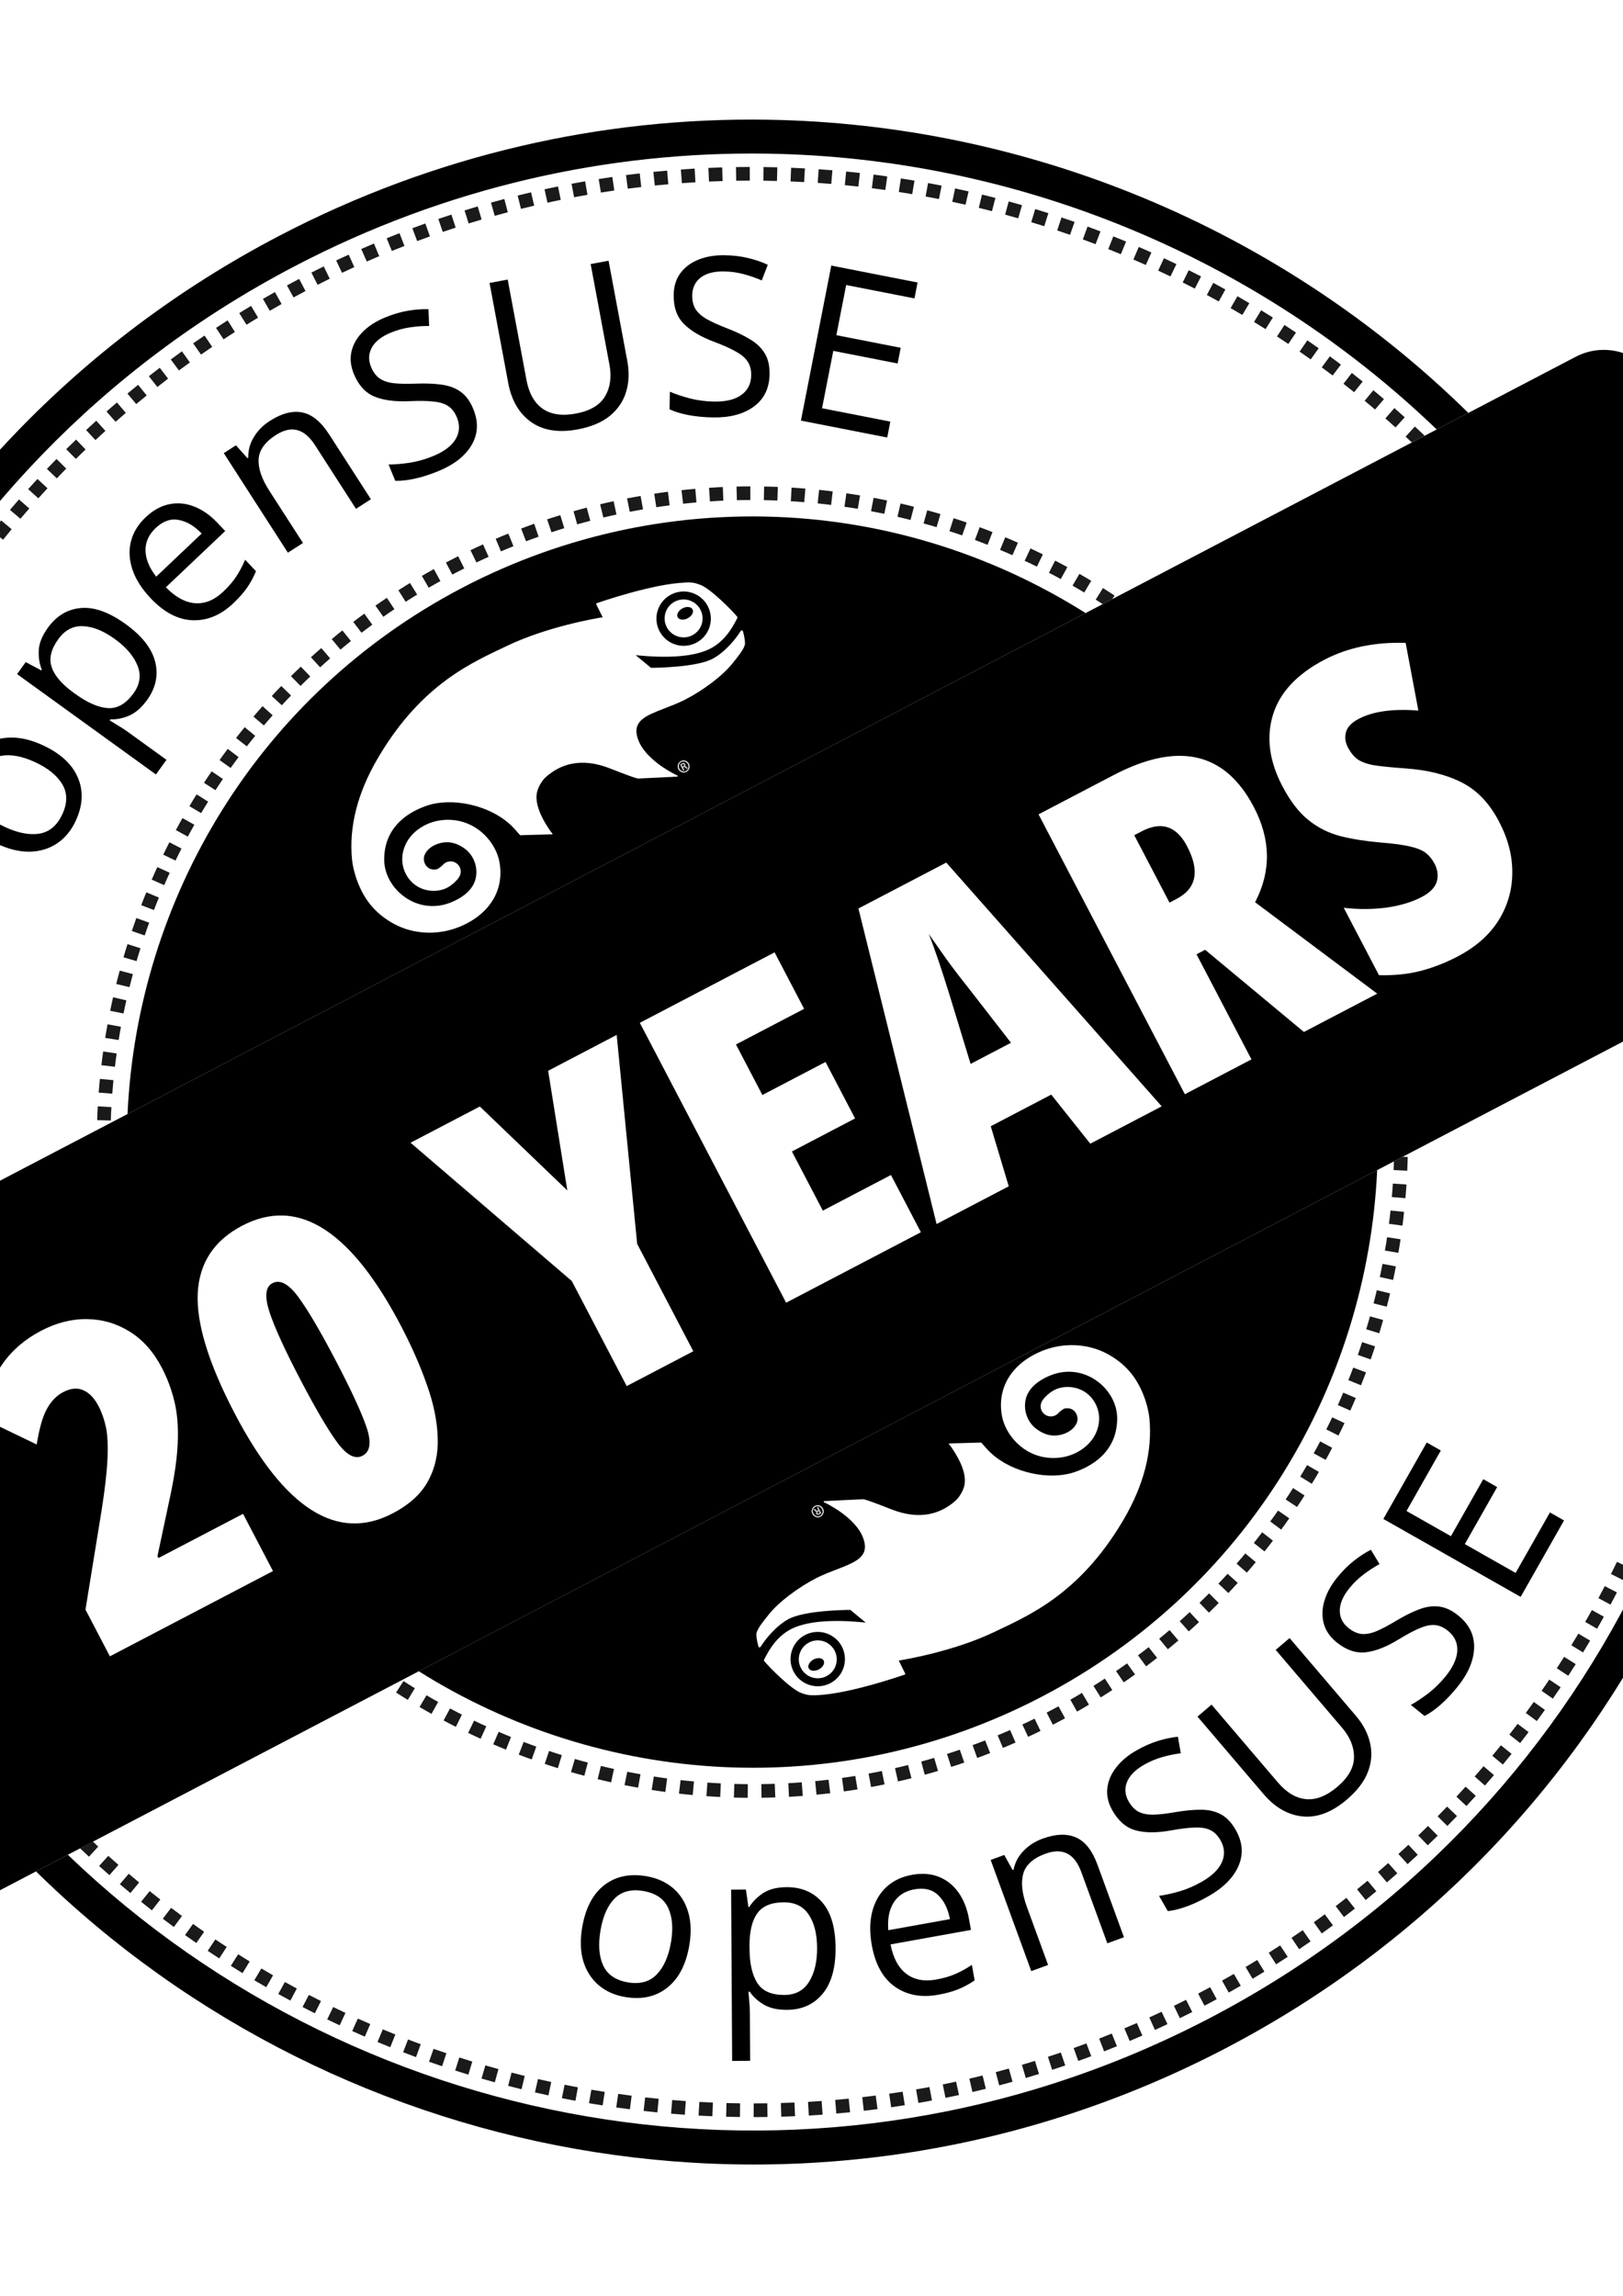 <?xml version="1.0" encoding="UTF-8" standalone="no"?>
<!-- Created with Inkscape (http://www.inkscape.org/) -->

<svg
   width="210mm"
   height="297mm"
   viewBox="0 0 210 297"
   version="1.1"
   id="svg1"
   inkscape:version="1.4 (e7c3feb100, 2024-10-09)"
   sodipodi:docname="stamp2_20years.svg"
   xmlns:inkscape="http://www.inkscape.org/namespaces/inkscape"
   xmlns:sodipodi="http://sodipodi.sourceforge.net/DTD/sodipodi-0.dtd"
   xmlns="http://www.w3.org/2000/svg"
   xmlns:svg="http://www.w3.org/2000/svg">
  <sodipodi:namedview
     id="namedview1"
     pagecolor="#ffffff"
     bordercolor="#000000"
     borderopacity="0.25"
     inkscape:showpageshadow="2"
     inkscape:pageopacity="0.0"
     inkscape:pagecheckerboard="0"
     inkscape:deskcolor="#d1d1d1"
     inkscape:document-units="mm"
     inkscape:zoom="0.49175084"
     inkscape:cx="334.519"
     inkscape:cy="561.25984"
     inkscape:window-width="1280"
     inkscape:window-height="648"
     inkscape:window-x="0"
     inkscape:window-y="0"
     inkscape:window-maximized="1"
     inkscape:current-layer="layer1" />
  <defs
     id="defs1" />
  <g
     inkscape:label="Layer 1"
     inkscape:groupmode="layer"
     id="layer1">
    <g
       id="g7"
       transform="matrix(1.764,0,0,1.764,101.067,1284.961)">
      <path
         style="font-size:17.037px;font-family:'Open Sans';-inkscape-font-specification:'Open Sans, Normal';letter-spacing:1.667px;stroke-width:0"
         d="m -144.38,-322.322 q -0.383,2.213 -1.71,3.25 -1.319,1.038 -3.254,0.704 -1.197,-0.207 -2.028,-0.916 -0.83,-0.718 -1.175,-1.849 -0.335,-1.139 -0.08,-2.614 0.383,-2.213 1.699,-3.235 1.325,-1.02 3.251,-0.687 1.23,0.213 2.053,0.921 0.831,0.709 1.16,1.838 0.338,1.122 0.084,2.589 z m -6.837,-1.182 q -0.282,1.631 0.2,2.702 0.491,1.064 1.901,1.308 1.402,0.242 2.223,-0.603 0.822,-0.846 1.102,-2.469 0.279,-1.615 -0.215,-2.663 -0.485,-1.055 -1.903,-1.3 -1.402,-0.242 -2.218,0.571 -0.808,0.814 -1.091,2.454 z m 14.346,-3.321 q 1.705,-0.01 2.727,1.157 1.022,1.167 1.036,3.521 0.014,2.329 -1.01,3.55 -1.016,1.212 -2.73,1.222 -1.09,0.006 -1.791,-0.405 -0.693,-0.412 -1.079,-0.992 l -0.1,5.9e-4 q 0.027,0.324 0.063,0.782 0.044,0.457 0.046,0.798 l 0.022,3.743 -1.389,0.008 -0.078,-13.194 1.14,-0.007 0.191,1.347 0.067,-3.9e-4 q 0.387,-0.626 1.067,-1.071 0.679,-0.453 1.819,-0.46 z m -0.234,1.166 q -1.423,0.008 -2.025,0.836 -0.602,0.827 -0.609,2.466 l 0.002,0.266 q 0.01,1.73 0.606,2.658 0.596,0.92 2.085,0.911 1.273,-0.008 1.899,-1.018 0.626,-1.01 0.617,-2.616 -0.01,-1.614 -0.647,-2.558 -0.63,-0.953 -1.927,-0.945 z m 9.896,-2.119 q 1.146,-0.206 2.056,0.154 0.91,0.36 1.509,1.199 0.597,0.831 0.817,2.051 l 0.152,0.843 -6.198,1.115 q 0.309,1.576 1.219,2.266 0.91,0.69 2.294,0.441 0.851,-0.153 1.478,-0.427 0.627,-0.273 1.277,-0.703 l 0.215,1.195 q -0.625,0.425 -1.271,0.685 -0.638,0.259 -1.547,0.422 -1.94,0.349 -3.323,-0.619 -1.384,-0.977 -1.784,-3.195 -0.261,-1.449 0.032,-2.592 0.3,-1.153 1.081,-1.885 0.789,-0.734 1.993,-0.95 z m 0.184,1.116 q -1.089,0.196 -1.608,1.025 -0.519,0.829 -0.412,2.128 l 4.749,-0.854 q -0.225,-1.202 -0.907,-1.848 -0.676,-0.656 -1.822,-0.45 z m 9.866,-3.9 q 1.524,-0.557 2.579,-0.092 1.053,0.457 1.655,2.106 l 2.038,5.579 -1.281,0.468 -2.007,-5.493 q -0.779,-2.133 -2.764,-1.408 -1.422,0.52 -1.706,1.536 -0.284,1.016 0.275,2.548 l 1.639,4.485 -1.297,0.474 -3.129,-8.564 1.047,-0.383 0.646,1.163 0.07,-0.026 q 0.166,-0.831 0.764,-1.448 0.603,-0.628 1.47,-0.945 z m 14.874,-0.69 q 0.811,1.414 0.23,2.774 -0.579,1.349 -2.274,2.322 -0.902,0.518 -1.72,0.814 -0.818,0.297 -1.462,0.36 l -0.675,-1.176 q 0.669,-0.087 1.561,-0.339 0.887,-0.26 1.738,-0.748 1.183,-0.679 1.549,-1.512 0.369,-0.845 -0.115,-1.689 -0.311,-0.541 -0.756,-0.765 -0.449,-0.231 -1.175,-0.208 -0.722,0.012 -1.869,0.219 -1.615,0.294 -2.713,0.003 -1.097,-0.291 -1.805,-1.525 -0.484,-0.844 -0.402,-1.687 0.085,-0.855 0.661,-1.607 0.579,-0.764 1.567,-1.331 0.844,-0.484 1.65,-0.736 0.813,-0.255 1.565,-0.332 l 0.222,1.273 q -0.707,0.089 -1.44,0.299 -0.726,0.206 -1.404,0.595 -1.01,0.58 -1.306,1.334 -0.293,0.743 0.134,1.487 0.319,0.556 0.761,0.791 0.449,0.231 1.127,0.226 0.681,-0.017 1.71,-0.195 1.125,-0.195 1.994,-0.185 0.865,0.003 1.518,0.356 0.65,0.347 1.13,1.184 z m 4.161,-14.763 5.106,5.988 q 0.837,0.981 1.091,2.087 0.261,1.101 -0.159,2.224 -0.425,1.117 -1.628,2.142 -1.715,1.463 -3.408,1.299 -1.686,-0.169 -3.014,-1.727 l -5.085,-5.963 1.082,-0.923 5.112,5.994 q 1.004,1.177 2.169,1.288 1.172,0.105 2.413,-0.953 1.266,-1.08 1.283,-2.264 0.017,-1.185 -0.916,-2.28 l -5.117,-6.001 z m 12.998,-1.735 q 1.268,1.025 1.218,2.503 -0.051,1.467 -1.28,2.987 -0.654,0.809 -1.308,1.381 -0.655,0.572 -1.233,0.865 l -1.055,-0.852 q 0.593,-0.323 1.332,-0.881 0.733,-0.563 1.35,-1.326 0.857,-1.061 0.897,-1.97 0.038,-0.921 -0.719,-1.533 -0.485,-0.392 -0.981,-0.44 -0.503,-0.053 -1.17,0.231 -0.669,0.272 -1.663,0.881 -1.399,0.859 -2.528,0.984 -1.128,0.126 -2.235,-0.768 -0.757,-0.612 -0.986,-1.427 -0.23,-0.827 0.034,-1.737 0.263,-0.921 0.979,-1.808 0.612,-0.757 1.272,-1.283 0.665,-0.532 1.339,-0.876 l 0.668,1.106 q -0.627,0.339 -1.234,0.8 -0.602,0.454 -1.094,1.063 -0.732,0.906 -0.735,1.717 -0.004,0.799 0.663,1.337 0.498,0.403 0.996,0.462 0.503,0.053 1.133,-0.197 0.629,-0.262 1.524,-0.801 0.979,-0.589 1.792,-0.894 0.807,-0.311 1.545,-0.217 0.731,0.088 1.482,0.694 z m 8.146,-7.327 -3.342,5.889 -10.578,-6.003 3.342,-5.889 1.085,0.616 -2.644,4.659 3.422,1.942 2.492,-4.392 1.071,0.608 -2.492,4.392 3.914,2.221 2.644,-4.659 z"
         id="text4-1-8-1-2"
         transform="matrix(0.952,0,0,0.952,130.713,-278.899)"
         aria-label="                                                             openSUSE" />
      <path
         style="font-size:16.228px;font-family:'Open Sans';-inkscape-font-specification:'Open Sans';stroke-width:0"
         d="m -186.401,-412.194 q 1.942,0.898 2.569,2.374 0.63,1.47 -0.155,3.167 -0.485,1.05 -1.343,1.64 -0.865,0.587 -1.991,0.625 -1.13,0.028 -2.425,-0.571 -1.942,-0.898 -2.558,-2.361 -0.612,-1.47 0.169,-3.16 0.499,-1.079 1.353,-1.662 0.858,-0.59 1.977,-0.614 1.116,-0.034 2.403,0.561 z m -2.773,5.999 q 1.431,0.662 2.535,0.482 1.1,-0.19 1.672,-1.427 0.568,-1.23 -0.007,-2.194 -0.576,-0.964 -2,-1.623 -1.417,-0.655 -2.503,-0.459 -1.09,0.186 -1.665,1.43 -0.568,1.23 -0.022,2.181 0.55,0.944 1.989,1.609 z m 3.144,-14.617 q 0.951,-1.317 2.423,-1.446 1.472,-0.129 3.289,1.184 1.798,1.299 2.161,2.773 0.36,1.463 -0.595,2.786 -0.608,0.841 -1.319,1.149 -0.706,0.301 -1.369,0.272 l -0.056,0.077 q 0.264,0.162 0.636,0.391 0.376,0.223 0.64,0.413 l 2.89,2.088 -0.775,1.073 -10.186,-7.36 0.636,-0.88 1.143,0.61 0.037,-0.051 q -0.264,-0.65 -0.223,-1.423 0.034,-0.777 0.669,-1.657 z m 0.765,0.836 q -0.794,1.098 -0.496,2.027 0.297,0.928 1.553,1.855 l 0.206,0.148 q 1.336,0.965 2.385,1.029 1.042,0.059 1.873,-1.091 0.71,-0.983 0.286,-2.032 -0.424,-1.05 -1.664,-1.945 -1.246,-0.9 -2.331,-0.941 -1.087,-0.052 -1.811,0.95 z m 6.412,-8.941 q 0.805,-0.763 1.718,-0.952 0.913,-0.189 1.828,0.166 0.91,0.349 1.722,1.206 l 0.562,0.592 -4.353,4.127 q 1.069,1.093 2.155,1.167 1.085,0.074 2.057,-0.848 0.598,-0.567 0.954,-1.112 0.356,-0.545 0.649,-1.227 l 0.796,0.84 q -0.276,0.665 -0.654,1.21 -0.373,0.539 -1.011,1.144 -1.363,1.292 -2.97,1.244 -1.613,-0.054 -3.09,-1.613 -0.965,-1.018 -1.329,-2.081 -0.364,-1.075 -0.124,-2.066 0.245,-0.997 1.09,-1.798 z m 0.73,0.793 q -0.765,0.725 -0.745,1.656 0.02,0.931 0.784,1.91 l 3.335,-3.162 q -0.807,-0.84 -1.689,-0.998 -0.881,-0.169 -1.686,0.594 z m 8.367,-7.851 q 1.299,-0.837 2.377,-0.626 1.074,0.204 1.979,1.609 l 3.063,4.756 -1.093,0.704 -3.016,-4.683 q -1.171,-1.819 -2.863,-0.729 -1.212,0.781 -1.264,1.784 -0.051,1.004 0.79,2.309 l 2.463,3.824 -1.106,0.712 -4.702,-7.301 0.893,-0.575 0.844,0.945 0.06,-0.039 q -0.02,-0.807 0.406,-1.506 0.429,-0.71 1.168,-1.186 z m 14.932,-0.87 q 0.587,1.438 -0.134,2.648 -0.717,1.2 -2.441,1.904 -0.917,0.374 -1.726,0.551 -0.809,0.176 -1.426,0.154 l -0.488,-1.196 q 0.643,0.003 1.516,-0.123 0.87,-0.133 1.736,-0.486 1.203,-0.491 1.654,-1.232 0.455,-0.751 0.105,-1.609 -0.225,-0.55 -0.617,-0.818 -0.395,-0.275 -1.083,-0.345 -0.683,-0.081 -1.792,-0.03 -1.562,0.073 -2.561,-0.341 -0.999,-0.414 -1.511,-1.668 -0.35,-0.858 -0.166,-1.644 0.189,-0.796 0.827,-1.433 0.643,-0.648 1.648,-1.058 0.858,-0.35 1.65,-0.486 0.799,-0.138 1.519,-0.115 l 0.049,1.23 q -0.678,-0.005 -1.397,0.1 -0.711,0.102 -1.401,0.384 -1.027,0.419 -1.402,1.094 -0.37,0.665 -0.062,1.42 0.231,0.565 0.618,0.843 0.395,0.275 1.036,0.356 0.645,0.07 1.639,0.032 1.087,-0.042 1.906,0.078 0.816,0.112 1.388,0.529 0.569,0.409 0.917,1.26 z m 9.921,-10.881 1.377,7.368 q 0.226,1.207 -0.089,2.241 -0.307,1.033 -1.186,1.761 -0.881,0.721 -2.361,0.997 -2.111,0.395 -3.431,-0.544 -1.312,-0.94 -1.67,-2.856 l -1.371,-7.337 1.332,-0.249 1.379,7.376 q 0.271,1.449 1.181,2.093 0.918,0.643 2.445,0.357 1.558,-0.291 2.134,-1.261 0.576,-0.97 0.325,-2.318 l -1.38,-7.384 z m 11.81,8.325 q -0.028,1.553 -1.168,2.38 -1.132,0.82 -2.994,0.786 -0.99,-0.018 -1.804,-0.175 -0.813,-0.157 -1.371,-0.421 l 0.023,-1.291 q 0.59,0.256 1.441,0.486 0.852,0.221 1.787,0.238 1.299,0.024 2.006,-0.479 0.715,-0.51 0.731,-1.437 0.011,-0.594 -0.244,-0.995 -0.254,-0.409 -0.858,-0.745 -0.596,-0.344 -1.635,-0.735 -1.464,-0.55 -2.219,-1.324 -0.755,-0.774 -0.73,-2.129 0.017,-0.927 0.496,-1.576 0.487,-0.657 1.326,-0.99 0.846,-0.341 1.932,-0.322 0.927,0.017 1.708,0.205 0.789,0.189 1.441,0.494 l -0.441,1.149 q -0.621,-0.273 -1.323,-0.46 -0.694,-0.187 -1.439,-0.2 -1.109,-0.02 -1.72,0.452 -0.603,0.465 -0.618,1.281 -0.011,0.61 0.235,1.019 0.254,0.409 0.811,0.736 0.565,0.319 1.493,0.677 1.015,0.391 1.721,0.824 0.706,0.425 1.067,1.034 0.362,0.601 0.345,1.52 z m 8.629,4.638 -6.33,-1.24 2.227,-11.368 6.33,1.24 -0.229,1.166 -5.008,-0.981 -0.721,3.678 4.72,0.925 -0.225,1.151 -4.72,-0.925 -0.824,4.207 5.008,0.981 z"
         id="text4-1-8-3-4-5"
         inkscape:label="text4-1-8-3-4-5"
         transform="translate(132.248,-261.588)"
         aria-label="                                                openSUSE" />
      <path
         d="m -0.774,-712.436 c -1.641,-0.032 -3.29,-0.004 -4.946,0.084 -9.701,0.518 -19.176,3.115 -27.785,7.616 -25.993,13.589 -39.49,41.675 -35.77,69.153 l 16.087,-8.41 c -0.112,-8.843 2.074,-17.561 6.296,-25.27 l -9.471,-5.834 1.031,-1.673 1.157,0.313 0.058,-0.095 c -0.184,-0.386 -0.281,-0.818 -0.29,-1.296 -0.01,-0.478 0.153,-0.989 0.488,-1.533 0.524,-0.85 1.277,-1.332 2.259,-1.447 0.123,-0.015 0.248,-0.022 0.376,-0.023 0.894,-0.005 1.9,0.337 3.018,1.025 1.286,0.792 2.095,1.665 2.425,2.619 0.329,0.947 0.231,1.846 -0.292,2.696 -0.335,0.544 -0.702,0.917 -1.099,1.119 -0.397,0.202 -0.781,0.326 -1.15,0.371 l -0.067,0.108 c 0.427,0.164 0.818,0.355 1.173,0.574 l 1.595,0.982 c 4.666,-7.638 11.395,-14.151 19.905,-18.6 6.49,-3.393 13.634,-5.351 20.947,-5.741 11.803,-0.63 23.165,2.871 32.411,9.477 l 16.082,-8.408 c -12.009,-11.001 -27.751,-17.485 -44.436,-17.809 z m -3.394,2.653 c 0.602,-0.011 1.177,0.049 1.723,0.181 0.552,0.127 1.129,0.316 1.731,0.569 l -0.756,1.924 c -0.538,-0.206 -1.019,-0.363 -1.444,-0.471 -0.425,-0.113 -0.856,-0.166 -1.294,-0.158 -0.465,0.009 -0.819,0.124 -1.063,0.345 -0.244,0.221 -0.363,0.507 -0.356,0.855 0.008,0.412 0.196,0.733 0.565,0.964 0.369,0.225 0.921,0.505 1.657,0.84 0.597,0.269 1.107,0.552 1.53,0.851 0.428,0.293 0.76,0.643 0.995,1.051 0.235,0.402 0.358,0.907 0.37,1.515 0.02,1.035 -0.337,1.863 -1.07,2.485 -0.728,0.622 -1.773,0.946 -3.136,0.972 -1.231,0.024 -2.328,-0.188 -3.293,-0.635 l -0.043,-2.282 c 0.554,0.232 1.128,0.441 1.723,0.625 0.595,0.184 1.184,0.271 1.765,0.259 0.602,-0.011 1.027,-0.136 1.276,-0.373 0.254,-0.237 0.378,-0.533 0.372,-0.887 -0.005,-0.29 -0.108,-0.537 -0.307,-0.739 -0.199,-0.202 -0.472,-0.39 -0.819,-0.563 -0.341,-0.173 -0.728,-0.358 -1.16,-0.556 -0.272,-0.122 -0.568,-0.269 -0.888,-0.443 -0.32,-0.179 -0.625,-0.397 -0.916,-0.656 -0.29,-0.259 -0.531,-0.574 -0.723,-0.945 -0.187,-0.377 -0.285,-0.829 -0.296,-1.358 -0.02,-1.04 0.316,-1.855 1.007,-2.444 0.691,-0.594 1.642,-0.903 2.851,-0.927 z m 7.639,0.451 6.59,1.045 -0.315,1.987 -4.164,-0.66 -0.398,2.512 3.874,0.614 -0.315,1.987 -3.874,-0.614 -0.468,2.95 4.164,0.66 -0.318,2.003 -6.589,-1.044 z m -16.222,0.245 1.685,7.304 c 0.179,0.777 0.169,1.52 -0.031,2.227 -0.196,0.701 -0.6,1.314 -1.21,1.84 -0.605,0.525 -1.433,0.908 -2.483,1.15 -1.493,0.344 -2.718,0.226 -3.676,-0.356 -0.958,-0.581 -1.582,-1.5 -1.872,-2.756 l -1.678,-7.273 2.386,-0.55 1.594,6.91 c 0.215,0.932 0.556,1.541 1.024,1.829 0.468,0.288 1.074,0.346 1.821,0.174 0.782,-0.18 1.302,-0.515 1.558,-1.002 0.26,-0.494 0.289,-1.178 0.087,-2.053 l -1.591,-6.895 z m -13.218,4.285 0.085,2.066 c -0.575,0.028 -1.079,0.079 -1.511,0.151 -0.434,0.068 -0.851,0.193 -1.248,0.378 -0.422,0.196 -0.699,0.444 -0.834,0.745 -0.134,0.301 -0.128,0.609 0.019,0.926 0.173,0.374 0.475,0.592 0.906,0.654 0.428,0.058 1.047,0.091 1.855,0.101 0.655,0.005 1.236,0.059 1.743,0.161 0.51,0.095 0.955,0.282 1.334,0.561 0.377,0.273 0.694,0.686 0.949,1.237 0.436,0.939 0.443,1.841 0.023,2.706 -0.415,0.862 -1.241,1.58 -2.477,2.153 -1.117,0.518 -2.207,0.767 -3.27,0.748 l -0.96,-2.07 c 0.601,-0.011 1.21,-0.052 1.829,-0.124 0.619,-0.072 1.192,-0.23 1.719,-0.474 0.546,-0.253 0.886,-0.539 1.018,-0.856 0.137,-0.32 0.131,-0.64 -0.018,-0.961 -0.122,-0.264 -0.315,-0.448 -0.579,-0.552 -0.264,-0.105 -0.59,-0.166 -0.977,-0.184 -0.382,-0.021 -0.811,-0.035 -1.286,-0.041 -0.298,-10e-4 -0.628,-0.017 -0.991,-0.047 -0.365,-0.034 -0.733,-0.111 -1.103,-0.231 -0.37,-0.12 -0.718,-0.311 -1.043,-0.573 -0.323,-0.269 -0.595,-0.644 -0.818,-1.123 -0.438,-0.944 -0.459,-1.825 -0.064,-2.643 0.393,-0.823 1.138,-1.489 2.236,-1.998 0.546,-0.253 1.096,-0.43 1.65,-0.529 0.556,-0.107 1.161,-0.166 1.813,-0.177 z m -10.043,7.867 c 0.192,-0.019 0.385,-0.019 0.577,0.002 0.767,0.078 1.483,0.577 2.148,1.497 l 3.385,4.681 -1.959,1.416 -3.032,-4.193 c -0.749,-1.036 -1.509,-1.275 -2.279,-0.718 -0.599,0.433 -0.861,0.932 -0.785,1.497 0.076,0.565 0.391,1.23 0.945,1.996 l 2.442,3.377 -1.958,1.416 -5.191,-7.178 1.496,-1.082 0.927,0.728 0.109,-0.079 c -0.039,-0.532 0.08,-1.026 0.357,-1.481 0.277,-0.455 0.641,-0.844 1.09,-1.169 0.575,-0.416 1.15,-0.652 1.727,-0.71 z m -8.59,7.656 c 0.996,-0.05 1.967,0.362 2.914,1.238 l 0.861,0.796 -3.879,4.194 c 0.518,0.443 1.05,0.658 1.595,0.644 0.545,-0.021 1.049,-0.282 1.512,-0.782 0.384,-0.415 0.693,-0.834 0.927,-1.258 0.234,-0.424 0.434,-0.897 0.6,-1.42 l 1.373,1.27 c -0.139,0.469 -0.334,0.914 -0.587,1.335 -0.249,0.417 -0.605,0.876 -1.068,1.376 -0.603,0.651 -1.257,1.118 -1.964,1.4 -0.703,0.278 -1.434,0.332 -2.192,0.164 -0.754,-0.172 -1.506,-0.605 -2.255,-1.297 -1.136,-1.051 -1.727,-2.123 -1.774,-3.217 -0.05,-1.097 0.35,-2.105 1.2,-3.024 0.832,-0.9 1.744,-1.372 2.737,-1.419 z m -0.213,2.015 c -0.45,-0.042 -0.867,0.144 -1.251,0.559 -0.319,0.345 -0.474,0.735 -0.465,1.168 0.013,0.429 0.24,0.88 0.681,1.352 l 2.303,-2.489 c -0.395,-0.358 -0.818,-0.555 -1.268,-0.59 z m -6.659,8.844 c -0.516,0.006 -0.919,0.245 -1.208,0.715 h 5.2e-4 c -0.332,0.54 -0.399,1.02 -0.199,1.441 0.2,0.421 0.635,0.847 1.306,1.279 l 0.223,0.137 c 0.733,0.452 1.362,0.69 1.886,0.715 0.52,0.022 0.956,-0.252 1.307,-0.823 0.288,-0.468 0.306,-0.935 0.053,-1.4 -0.25,-0.47 -0.744,-0.933 -1.482,-1.387 -0.742,-0.457 -1.371,-0.683 -1.887,-0.676 z m -4.384,7.847 c 0.604,0.001 1.253,0.129 1.944,0.384 1.388,0.512 2.322,1.27 2.801,2.274 0.477,0.998 0.485,2.121 0.024,3.37 -0.287,0.778 -0.708,1.408 -1.263,1.89 -0.558,0.475 -1.223,0.768 -1.996,0.877 -0.77,0.104 -1.616,-0.014 -2.538,-0.353 -1.378,-0.508 -2.305,-1.261 -2.782,-2.259 -0.477,-0.998 -0.484,-2.123 -0.022,-3.377 0.287,-0.778 0.707,-1.406 1.26,-1.884 0.555,-0.482 1.215,-0.776 1.981,-0.883 0.192,-0.028 0.388,-0.041 0.59,-0.041 z m -0.499,2.375 c -0.147,0.003 -0.284,0.019 -0.412,0.048 -0.51,0.116 -0.877,0.479 -1.102,1.088 -0.221,0.6 -0.176,1.112 0.135,1.536 0.313,0.419 0.88,0.781 1.703,1.084 0.823,0.303 1.494,0.399 2.014,0.286 0.522,-0.117 0.895,-0.48 1.12,-1.09 0.223,-0.605 0.172,-1.116 -0.152,-1.534 -0.323,-0.423 -0.895,-0.786 -1.718,-1.089 -0.617,-0.228 -1.146,-0.337 -1.587,-0.329 z m 121.416,14.421 -16.088,8.41 c 0.235,18.64 -9.76,36.734 -27.41,45.962 -17.65,9.228 -38.214,7.11 -53.386,-3.721 l -16.086,8.41 c 13.551,12.421 31.637,18.763 49.865,17.68 l -1.347,-11.615 1.859,-0.215 0.449,1.05 0.105,-0.012 c 0.181,-0.365 0.446,-0.693 0.798,-0.982 0.351,-0.289 0.83,-0.468 1.435,-0.538 0.236,-0.027 0.463,-0.03 0.682,-0.009 0.656,0.064 1.233,0.346 1.732,0.846 0.67,0.667 1.087,1.71 1.252,3.13 0.166,1.429 -0.011,2.549 -0.53,3.359 -0.515,0.804 -1.244,1.261 -2.189,1.37 -0.605,0.07 -1.1,0.016 -1.485,-0.162 -0.385,-0.178 -0.704,-0.392 -0.956,-0.641 l -0.12,0.014 c 0.129,0.416 0.217,0.821 0.263,1.216 l 0.35,3.019 c 8.505,-0.798 17,-3.214 25.038,-7.416 25.993,-13.589 39.49,-41.675 35.77,-69.153 z m -18.008,30.181 1.709,0.869 -1.821,3.579 2.16,1.099 1.693,-3.33 1.709,0.869 -1.694,3.33 2.536,1.29 1.821,-3.579 1.722,0.876 -2.881,5.664 -9.835,-5.002 z m -3.1,7.309 1.042,1.671 c -0.463,0.294 -0.857,0.572 -1.181,0.836 -0.328,0.26 -0.613,0.56 -0.856,0.9 -0.257,0.36 -0.371,0.697 -0.34,1.009 0.03,0.312 0.181,0.565 0.451,0.758 0.319,0.228 0.672,0.267 1.058,0.116 0.382,-0.154 0.91,-0.417 1.583,-0.79 0.544,-0.304 1.051,-0.532 1.52,-0.686 0.467,-0.161 0.923,-0.216 1.368,-0.164 0.441,0.049 0.897,0.242 1.368,0.578 0.803,0.573 1.234,1.316 1.292,2.23 0.062,0.91 -0.284,1.893 -1.039,2.949 -0.681,0.954 -1.466,1.673 -2.356,2.157 l -1.769,-1.263 c 0.492,-0.291 0.978,-0.612 1.457,-0.963 0.479,-0.351 0.879,-0.751 1.2,-1.201 0.333,-0.467 0.48,-0.863 0.44,-1.189 -0.037,-0.329 -0.193,-0.592 -0.467,-0.788 -0.225,-0.161 -0.472,-0.223 -0.739,-0.185 -0.268,0.037 -0.567,0.14 -0.896,0.306 -0.326,0.163 -0.688,0.353 -1.084,0.571 -0.247,0.139 -0.528,0.281 -0.843,0.427 -0.319,0.143 -0.66,0.253 -1.022,0.328 -0.363,0.075 -0.74,0.08 -1.133,0.016 -0.394,-0.071 -0.796,-0.253 -1.206,-0.545 -0.807,-0.576 -1.239,-1.295 -1.297,-2.159 -0.062,-0.866 0.242,-1.768 0.912,-2.706 0.333,-0.467 0.706,-0.872 1.117,-1.214 0.41,-0.35 0.883,-0.683 1.419,-1 z m -5.361,6.414 5.011,5.086 c 0.533,0.541 0.896,1.149 1.086,1.823 0.191,0.667 0.17,1.365 -0.064,2.097 -0.23,0.728 -0.71,1.452 -1.441,2.172 -1.039,1.024 -2.093,1.539 -3.16,1.546 -1.067,0.006 -2.032,-0.428 -2.894,-1.302 l -4.99,-5.064 1.661,-1.637 4.741,4.812 c 0.639,0.649 1.221,0.973 1.744,0.973 0.523,3e-4 1.044,-0.255 1.564,-0.767 0.545,-0.537 0.8,-1.067 0.764,-1.59 -0.035,-0.53 -0.353,-1.1 -0.953,-1.709 l -4.73,-4.801 z m -7.035,7.535 0.414,1.925 c -0.535,0.119 -1,0.248 -1.394,0.386 -0.397,0.134 -0.767,0.319 -1.111,0.557 -0.364,0.252 -0.584,0.53 -0.661,0.834 -0.077,0.304 -0.021,0.593 0.167,0.866 0.223,0.323 0.542,0.478 0.957,0.467 0.411,-0.015 0.997,-0.084 1.757,-0.206 0.615,-0.101 1.17,-0.145 1.662,-0.131 0.494,0.007 0.942,0.11 1.343,0.31 0.398,0.196 0.762,0.531 1.091,1.007 0.561,0.811 0.714,1.656 0.46,2.536 -0.25,0.877 -0.909,1.684 -1.977,2.423 -0.964,0.667 -1.947,1.077 -2.948,1.231 l -1.237,-1.787 c 0.562,-0.107 1.128,-0.245 1.697,-0.412 0.569,-0.168 1.082,-0.409 1.537,-0.723 0.472,-0.326 0.744,-0.649 0.817,-0.969 0.077,-0.322 0.019,-0.622 -0.173,-0.899 -0.157,-0.228 -0.369,-0.369 -0.634,-0.425 -0.265,-0.055 -0.58,-0.06 -0.946,-0.015 -0.362,0.043 -0.767,0.099 -1.214,0.17 -0.28,0.047 -0.592,0.086 -0.938,0.117 -0.348,0.027 -0.706,0.014 -1.072,-0.038 -0.367,-0.052 -0.724,-0.175 -1.072,-0.369 -0.347,-0.201 -0.663,-0.508 -0.949,-0.921 -0.564,-0.815 -0.727,-1.639 -0.488,-2.471 0.235,-0.836 0.827,-1.582 1.775,-2.237 0.472,-0.326 0.959,-0.581 1.463,-0.764 0.505,-0.19 1.062,-0.343 1.673,-0.46 z m -7.556,7.283 c 0.141,-0.01 0.281,-0.009 0.418,0.003 0.183,0.015 0.363,0.049 0.54,0.101 0.705,0.205 1.29,0.796 1.755,1.772 l 2.364,4.968 -2.078,0.989 -2.118,-4.45 c -0.523,-1.099 -1.194,-1.455 -2.012,-1.066 -0.636,0.303 -0.967,0.725 -0.994,1.267 -0.026,0.542 0.154,1.22 0.541,2.033 l 1.706,3.585 -2.078,0.989 -3.626,-7.619 1.588,-0.756 0.743,0.841 0.116,-0.055 c 0.055,-0.505 0.251,-0.947 0.59,-1.325 0.338,-0.378 0.746,-0.681 1.223,-0.908 0.457,-0.218 0.898,-0.341 1.322,-0.37 z m -9.133,3.817 c 0.488,0.033 0.94,0.163 1.355,0.39 0.836,0.452 1.422,1.268 1.76,2.449 l 0.306,1.074 -5.232,1.495 c 0.203,0.617 0.529,1.055 0.979,1.314 0.454,0.252 0.993,0.289 1.617,0.111 0.518,-0.148 0.977,-0.336 1.377,-0.566 0.4,-0.229 0.797,-0.516 1.191,-0.858 l 0.489,1.713 c -0.345,0.313 -0.724,0.579 -1.138,0.796 -0.409,0.216 -0.926,0.413 -1.55,0.592 -0.813,0.232 -1.576,0.288 -2.291,0.168 -0.71,-0.122 -1.331,-0.438 -1.865,-0.95 -0.529,-0.513 -0.927,-1.237 -1.194,-2.171 -0.405,-1.418 -0.356,-2.583 0.147,-3.496 0.502,-0.918 1.326,-1.54 2.473,-1.868 0.561,-0.16 1.086,-0.224 1.574,-0.191 z m -0.48,1.684 c -0.083,-0.005 -0.169,-0.004 -0.258,0.005 -0.119,0.012 -0.243,0.036 -0.372,0.073 -0.431,0.123 -0.749,0.364 -0.956,0.721 -0.202,0.356 -0.24,0.835 -0.115,1.438 l 3.106,-0.887 c -0.144,-0.487 -0.391,-0.857 -0.741,-1.107 -0.194,-0.145 -0.416,-0.225 -0.665,-0.241 z m -19.407,0.622 c 0.789,0.04 1.479,0.244 2.07,0.612 0.596,0.368 1.051,0.884 1.364,1.55 0.319,0.666 0.454,1.467 0.407,2.401 -0.072,1.407 -0.496,2.471 -1.273,3.192 -0.772,0.716 -1.791,1.043 -3.058,0.978 -0.789,-0.04 -1.481,-0.244 -2.077,-0.612 -0.591,-0.373 -1.045,-0.895 -1.364,-1.566 -0.313,-0.671 -0.446,-1.473 -0.398,-2.408 0.071,-1.397 0.492,-2.454 1.265,-3.17 0.772,-0.716 1.794,-1.042 3.065,-0.977 z m 10.12,1.493 c -0.117,-0.013 -0.241,-0.011 -0.372,0.004 -0.6,0.07 -0.998,0.303 -1.195,0.701 -0.197,0.398 -0.26,0.975 -0.187,1.731 l 0.029,0.248 c 0.094,0.815 0.287,1.425 0.577,1.832 0.29,0.402 0.752,0.566 1.386,0.492 0.52,-0.06 0.88,-0.322 1.079,-0.786 0.204,-0.464 0.259,-1.106 0.164,-1.926 -0.167,-1.443 -0.661,-2.209 -1.482,-2.296 z m -10.245,0.36 c -0.608,-0.031 -1.06,0.155 -1.358,0.558 -0.293,0.403 -0.46,1.022 -0.503,1.856 -0.043,0.834 0.061,1.472 0.311,1.913 0.255,0.441 0.691,0.678 1.309,0.709 0.613,0.031 1.064,-0.16 1.352,-0.574 0.293,-0.413 0.461,-1.037 0.503,-1.871 0.043,-0.834 -0.061,-1.467 -0.312,-1.898 -0.25,-0.431 -0.684,-0.662 -1.302,-0.694 z"
         style="vector-effect:none;fill:none;stroke-width:0.959;stop-color:#000000"
         id="path63-4"
         inkscape:export-filename="stampdotted.png"
         inkscape:export-xdpi="160"
         inkscape:export-ydpi="160" />
      <path
         d="m -0.986,-719.657 c -12.089,-0.194 -24.396,2.54 -35.859,8.533 -29.552,15.45 -44.498,47.866 -39.171,79.065 l 2.332,-1.219 c -4.775,-29.918 9.659,-60.815 37.997,-75.631 11.089,-5.797 22.987,-8.443 34.672,-8.259 18.174,0.287 35.809,7.45 49.103,20.227 l 2.321,-1.213 C 36.59,-711.726 18.086,-719.351 -0.986,-719.657 Z m 72.786,62.355 -2.333,1.22 c 4.775,29.918 -9.658,60.815 -37.996,75.631 -28.338,14.815 -61.947,9.034 -83.79,-11.961 l -2.333,1.22 c 22.579,22.18 57.729,28.407 87.281,12.957 29.552,-15.45 44.498,-47.866 39.171,-79.065 z"
         style="fill:#000000"
         id="path62-8" />
      <path
         d="m -2.299,-716.193 c -0.336,8.6e-4 -0.672,0.003 -1.011,0.009 l 0.018,1.004 c 0.331,-0.006 0.662,-0.008 0.996,-0.009 z m 1.012,0.005 -0.011,1.004 c 0.332,0.003 0.663,0.011 0.995,0.02 l 0.026,-1.003 c -0.337,-0.009 -0.673,-0.017 -1.011,-0.02 z m -3.034,0.027 c -0.339,0.009 -0.676,0.023 -1.012,0.038 l 0.044,1.004 c 0.333,-0.015 0.666,-0.029 0.996,-0.038 z m 5.056,0.026 -0.041,1.005 c 0.333,0.014 0.664,0.03 0.995,0.049 l 0.057,-1.004 c -0.338,-0.019 -0.675,-0.035 -1.011,-0.049 z m -7.077,0.063 c -0.337,0.019 -0.674,0.043 -1.011,0.068 l 0.076,1.001 c 0.331,-0.025 0.661,-0.046 0.993,-0.065 z m 9.097,0.049 -0.07,1.001 c 0.331,0.022 0.663,0.048 0.994,0.075 l 0.085,-1.001 c -0.336,-0.028 -0.672,-0.053 -1.009,-0.076 z m -11.116,0.099 c -0.335,0.029 -0.671,0.06 -1.008,0.095 l 0.104,0.999 c 0.329,-0.034 0.66,-0.064 0.992,-0.093 z m 13.132,0.068 -0.096,1 c 0.33,0.032 0.66,0.066 0.991,0.103 l 0.113,-0.998 c -0.335,-0.038 -0.671,-0.074 -1.008,-0.106 z m -15.142,0.136 c -0.337,0.038 -0.672,0.082 -1.006,0.125 l 0.13,0.996 c 0.33,-0.043 0.661,-0.085 0.99,-0.122 z m 17.153,0.088 -0.124,0.997 c 0.33,0.042 0.658,0.086 0.986,0.132 l 0.141,-0.995 c -0.335,-0.048 -0.669,-0.093 -1.003,-0.135 z m -19.16,0.174 c -0.333,0.048 -0.668,0.099 -1.002,0.153 l 0.161,0.992 c 0.327,-0.053 0.654,-0.103 0.983,-0.151 z m 21.163,0.108 -0.153,0.992 c 0.329,0.051 0.656,0.105 0.983,0.161 l 0.17,-0.991 c -0.334,-0.057 -0.667,-0.111 -1,-0.162 z m -23.16,0.211 c -0.334,0.057 -0.666,0.119 -0.996,0.181 l 0.188,0.987 c 0.328,-0.062 0.653,-0.123 0.979,-0.179 z m 25.154,0.126 -0.178,0.988 c 0.325,0.059 0.651,0.123 0.978,0.188 l 0.194,-0.985 c -0.33,-0.065 -0.66,-0.13 -0.994,-0.19 z m -27.142,0.25 c -0.331,0.067 -0.66,0.137 -0.99,0.209 l 0.215,0.981 c 0.324,-0.071 0.649,-0.14 0.975,-0.206 z m 29.126,0.145 -0.208,0.981 c 0.325,0.069 0.649,0.141 0.972,0.215 l 0.225,-0.977 c -0.329,-0.075 -0.659,-0.149 -0.989,-0.219 z m -31.104,0.287 c -0.327,0.077 -0.655,0.154 -0.984,0.237 l 0.245,0.976 c 0.32,-0.081 0.643,-0.159 0.968,-0.235 z m 33.078,0.162 -0.237,0.975 c 0.324,0.079 0.647,0.161 0.967,0.244 l 0.252,-0.972 c -0.328,-0.086 -0.656,-0.167 -0.982,-0.246 z m -35.04,0.326 c -0.328,0.086 -0.652,0.175 -0.976,0.266 l 0.27,0.968 c 0.321,-0.09 0.641,-0.177 0.962,-0.26 z m 36.998,0.178 -0.262,0.97 c 0.319,0.086 0.639,0.178 0.959,0.27 l 0.278,-0.965 c -0.323,-0.093 -0.648,-0.187 -0.975,-0.275 z m -38.947,0.368 c -0.322,0.095 -0.645,0.191 -0.968,0.292 l 0.3,0.958 c 0.315,-0.099 0.633,-0.194 0.953,-0.289 z m 40.892,0.194 -0.291,0.961 c 0.317,0.096 0.635,0.194 0.952,0.296 l 0.304,-0.957 c -0.321,-0.102 -0.641,-0.202 -0.965,-0.3 z m -42.822,0.405 c -0.322,0.104 -0.643,0.211 -0.961,0.32 l 0.326,0.951 c 0.315,-0.108 0.629,-0.213 0.944,-0.315 z m 44.75,0.209 -0.317,0.953 c 0.316,0.105 0.629,0.211 0.942,0.321 l 0.334,-0.946 c -0.319,-0.112 -0.639,-0.221 -0.958,-0.328 z m -46.665,0.444 c -0.316,0.113 -0.634,0.228 -0.951,0.347 l 0.353,0.942 c 0.309,-0.117 0.622,-0.229 0.936,-0.342 z m 48.575,0.224 -0.345,0.943 c 0.313,0.115 0.624,0.231 0.933,0.35 l 0.36,-0.938 c -0.316,-0.121 -0.632,-0.239 -0.948,-0.354 z m -50.468,0.484 c -0.316,0.122 -0.629,0.249 -0.941,0.375 l 0.379,0.93 c 0.309,-0.125 0.616,-0.249 0.924,-0.368 z m 52.357,0.236 -0.369,0.934 c 0.308,0.121 0.616,0.249 0.924,0.376 l 0.382,-0.93 c -0.31,-0.128 -0.622,-0.256 -0.937,-0.38 z m -54.233,0.526 c -0.309,0.131 -0.62,0.263 -0.93,0.4 l 0.405,0.919 c 0.302,-0.134 0.608,-0.264 0.915,-0.395 z m 56.101,0.249 -0.396,0.923 c 0.305,0.131 0.609,0.264 0.912,0.4 l 0.412,-0.916 c -0.308,-0.138 -0.617,-0.275 -0.928,-0.408 z m -57.953,0.565 c -0.308,0.14 -0.615,0.281 -0.919,0.425 l 0.43,0.907 c 0.3,-0.142 0.601,-0.282 0.903,-0.419 z m 59.8,0.263 -0.424,0.909 c 0.302,0.141 0.602,0.282 0.9,0.426 l 0.438,-0.903 c -0.305,-0.148 -0.609,-0.291 -0.914,-0.433 z m -61.63,0.6 c -0.303,0.148 -0.605,0.299 -0.906,0.452 l 0.456,0.897 c 0.296,-0.15 0.592,-0.3 0.891,-0.446 z m 63.45,0.277 -0.446,0.899 c 0.296,0.147 0.593,0.299 0.889,0.452 l 0.46,-0.893 c -0.299,-0.154 -0.599,-0.308 -0.903,-0.458 z m -65.254,0.64 c -0.299,0.156 -0.596,0.314 -0.893,0.476 l 0.482,0.883 c 0.291,-0.159 0.584,-0.315 0.878,-0.47 z m 67.052,0.29 -0.473,0.886 c 0.292,0.156 0.585,0.316 0.875,0.477 l 0.486,-0.878 c -0.295,-0.163 -0.59,-0.326 -0.888,-0.485 z m -68.829,0.674 c -0.296,0.165 -0.589,0.333 -0.88,0.502 l 0.503,0.87 c 0.289,-0.167 0.577,-0.334 0.866,-0.495 z m 70.6,0.306 -0.5,0.872 c 0.289,0.165 0.577,0.332 0.861,0.501 l 0.514,-0.864 c -0.291,-0.173 -0.583,-0.343 -0.875,-0.51 z m -72.351,0.708 c -0.288,0.173 -0.578,0.348 -0.866,0.528 l 0.531,0.851 c 0.281,-0.174 0.565,-0.346 0.851,-0.518 z m 74.091,0.321 -0.522,0.857 c 0.284,0.173 0.565,0.348 0.845,0.526 l 0.537,-0.849 c -0.285,-0.18 -0.572,-0.358 -0.86,-0.533 z m -75.81,0.741 c -0.286,0.181 -0.57,0.366 -0.851,0.551 l 0.553,0.839 c 0.278,-0.183 0.555,-0.363 0.835,-0.54 z m 77.521,0.337 -0.547,0.843 c 0.278,0.18 0.555,0.363 0.831,0.549 l 0.56,-0.835 c -0.28,-0.187 -0.56,-0.373 -0.844,-0.557 z m -79.214,0.775 c -0.277,0.188 -0.557,0.38 -0.835,0.575 l 0.579,0.821 c 0.27,-0.19 0.544,-0.377 0.82,-0.565 z m 80.894,0.352 -0.57,0.827 c 0.274,0.189 0.547,0.379 0.816,0.572 l 0.583,-0.816 c -0.275,-0.197 -0.552,-0.391 -0.829,-0.582 z m -82.551,0.805 c -0.275,0.197 -0.547,0.398 -0.818,0.599 l 0.597,0.805 c 0.267,-0.198 0.535,-0.393 0.805,-0.586 z m 84.201,0.369 -0.595,0.809 c 0.268,0.197 0.535,0.396 0.799,0.596 l 0.608,-0.8 c -0.269,-0.204 -0.54,-0.405 -0.812,-0.605 z m -85.828,0.839 c -0.266,0.204 -0.534,0.408 -0.8,0.619 l 0.624,0.789 c 0.259,-0.205 0.521,-0.409 0.787,-0.612 z m 87.439,0.379 -0.613,0.795 c 0.262,0.203 0.521,0.408 0.781,0.617 l 0.628,-0.782 c -0.263,-0.211 -0.528,-0.421 -0.796,-0.629 z m -89.027,0.87 c -0.264,0.212 -0.523,0.427 -0.782,0.642 l 0.643,0.77 c 0.256,-0.213 0.512,-0.424 0.769,-0.631 z m 90.607,0.398 -0.639,0.773 c 0.257,0.212 0.511,0.426 0.763,0.641 l 0.652,-0.764 c -0.257,-0.22 -0.516,-0.435 -0.776,-0.65 z m -92.162,0.897 c -0.255,0.219 -0.51,0.439 -0.764,0.664 l 0.666,0.751 c 0.247,-0.219 0.499,-0.436 0.752,-0.653 z m 93.703,0.411 -0.66,0.757 c 0.25,0.218 0.498,0.439 0.745,0.662 l 0.672,-0.746 c -0.25,-0.226 -0.503,-0.451 -0.758,-0.673 z m -95.218,0.928 c -0.252,0.227 -0.499,0.455 -0.744,0.684 l 0.684,0.735 c 0.244,-0.228 0.489,-0.453 0.734,-0.674 z m 96.722,0.426 -0.681,0.737 c 0.153,0.141 0.304,0.285 0.456,0.428 l 0.943,-0.492 c -0.237,-0.226 -0.476,-0.451 -0.718,-0.673 z m -98.201,0.956 c -0.243,0.233 -0.484,0.468 -0.724,0.707 l 0.707,0.712 c 0.235,-0.234 0.473,-0.464 0.713,-0.694 z m -1.436,1.423 c -0.237,0.241 -0.473,0.484 -0.706,0.728 l 0.728,0.693 c 0.229,-0.241 0.459,-0.48 0.692,-0.717 z m -1.397,1.464 c -0.23,0.248 -0.459,0.497 -0.684,0.748 l 0.748,0.672 c 0.222,-0.247 0.445,-0.492 0.671,-0.735 z m -1.357,1.503 c -0.221,0.253 -0.443,0.508 -0.661,0.767 l 0.767,0.65 c 0.214,-0.252 0.431,-0.503 0.651,-0.754 z m -1.309,1.539 c -0.217,0.261 -0.429,0.525 -0.64,0.787 l 0.783,0.628 c 0.209,-0.26 0.418,-0.518 0.629,-0.772 z m -1.268,1.58 c -0.208,0.266 -0.413,0.533 -0.617,0.803 l 0.802,0.606 c 0.2,-0.265 0.402,-0.53 0.607,-0.791 z m -1.222,1.613 c -0.199,0.271 -0.397,0.545 -0.593,0.821 l 0.819,0.579 c 0.191,-0.27 0.388,-0.537 0.585,-0.806 z m -1.174,1.645 c -0.194,0.278 -0.382,0.559 -0.569,0.837 l 0.833,0.561 c 0.186,-0.277 0.372,-0.553 0.561,-0.824 z m -1.128,1.68 c -0.185,0.283 -0.366,0.567 -0.546,0.852 l 0.85,0.536 c 0.177,-0.281 0.356,-0.561 0.537,-0.839 z m -1.079,1.713 c -0.175,0.287 -0.351,0.576 -0.522,0.868 l 0.865,0.508 c 0.168,-0.285 0.34,-0.57 0.514,-0.855 z m -1.03,1.739 c -0.169,0.293 -0.334,0.588 -0.498,0.882 l 0.878,0.486 c 0.162,-0.291 0.325,-0.58 0.49,-0.867 z m -0.981,1.769 c -0.16,0.298 -0.318,0.596 -0.473,0.896 l 0.891,0.461 c 0.153,-0.295 0.308,-0.588 0.466,-0.88 z m -0.932,1.796 c -0.151,0.301 -0.299,0.605 -0.446,0.91 l 0.906,0.434 c 0.143,-0.299 0.289,-0.597 0.438,-0.895 z m -0.879,1.822 c -0.142,0.305 -0.282,0.612 -0.42,0.921 l 0.917,0.409 c 0.135,-0.303 0.272,-0.604 0.412,-0.905 z m -0.827,1.845 c -0.135,0.311 -0.266,0.621 -0.395,0.931 l 0.927,0.386 c 0.128,-0.308 0.257,-0.614 0.389,-0.917 z m -0.777,1.87 c -0.125,0.313 -0.249,0.626 -0.369,0.942 l 0.941,0.357 c 0.118,-0.31 0.238,-0.619 0.362,-0.927 z m -0.722,1.889 c -0.115,0.315 -0.231,0.632 -0.342,0.952 l 0.949,0.331 c 0.109,-0.312 0.221,-0.625 0.336,-0.938 z m -0.669,1.908 c -0.108,0.321 -0.213,0.641 -0.316,0.961 l 0.956,0.307 c 0.102,-0.318 0.206,-0.634 0.312,-0.947 z m -0.615,1.926 c -0.099,0.323 -0.195,0.647 -0.288,0.97 l 0.965,0.278 c 0.092,-0.32 0.186,-0.638 0.283,-0.955 z m -0.562,1.945 c -0.089,0.325 -0.178,0.651 -0.261,0.979 l 0.974,0.249 c 0.082,-0.321 0.167,-0.641 0.255,-0.962 z m -0.507,1.96 c -0.08,0.327 -0.157,0.656 -0.232,0.985 l 0.98,0.222 c 0.073,-0.323 0.15,-0.647 0.229,-0.97 z m -0.451,1.97 c -0.072,0.331 -0.139,0.662 -0.205,0.991 l 0.984,0.197 c 0.065,-0.327 0.132,-0.653 0.202,-0.976 z m -0.395,1.985 c -0.062,0.332 -0.121,0.664 -0.177,0.997 l 0.991,0.167 c 0.055,-0.327 0.114,-0.655 0.175,-0.981 z m -0.338,1.995 c -0.051,0.332 -0.102,0.666 -0.149,1.001 l 0.995,0.136 c 0.045,-0.327 0.096,-0.655 0.147,-0.984 z m 141.456,0.799 -0.995,0.142 c 0.047,0.33 0.093,0.659 0.135,0.987 l 0.996,-0.126 c -0.042,-0.336 -0.088,-0.669 -0.136,-1.003 z m -141.739,1.202 c -0.043,0.336 -0.083,0.67 -0.121,1.004 l 0.998,0.113 c 0.038,-0.332 0.075,-0.661 0.118,-0.989 z m 141.996,0.804 -0.997,0.116 c 0.038,0.329 0.073,0.659 0.106,0.991 l 1,-0.102 c -0.034,-0.334 -0.07,-0.669 -0.109,-1.006 z m -142.224,1.207 c -0.034,0.336 -0.064,0.673 -0.092,1.009 l 1.001,0.082 c 0.028,-0.331 0.057,-0.66 0.09,-0.99 z m 142.425,0.806 -1.001,0.087 c 0.029,0.33 0.055,0.661 0.079,0.993 l 1.001,-0.07 c -0.024,-0.337 -0.049,-0.674 -0.079,-1.01 z m -142.594,1.21 c -0.023,0.336 -0.044,0.673 -0.062,1.011 l 1.002,0.053 c 0.018,-0.33 0.038,-0.663 0.061,-0.995 z m 142.738,0.809 -1.002,0.056 c 0.019,0.333 0.035,0.665 0.049,0.995 l 1.004,-0.04 c -0.014,-0.339 -0.032,-0.676 -0.051,-1.012 z m -142.85,1.211 c -0.015,0.338 -0.026,0.675 -0.035,1.012 l 1.005,0.025 c 0.009,-0.332 0.019,-0.664 0.033,-0.995 z m 142.936,0.809 -1.004,0.031 c 0.01,0.33 0.017,0.662 0.022,0.996 l 1.004,-0.015 c -0.005,-0.336 -0.011,-0.672 -0.022,-1.011 z m -142.99,1.212 c -0.005,0.338 -0.007,0.676 -0.006,1.012 l 1.005,-5.2e-4 c -5.1e-4,-0.333 6.6e-4,-0.666 0.006,-0.997 z m 143.019,0.811 -1.005,5.2e-4 c 5.51e-4,0.332 -0.001,0.663 -0.006,0.995 l 1.005,0.017 c 0.005,-0.337 0.006,-0.674 0.006,-1.012 z m -142.013,1.197 -1.004,0.016 c 0.005,0.337 0.012,0.674 0.023,1.013 l 1.003,-0.033 c -0.011,-0.331 -0.017,-0.663 -0.022,-0.996 z m 140.981,0.797 c -0.01,0.333 -0.022,0.665 -0.037,0.996 l 1.005,0.045 c 0.015,-0.339 0.025,-0.676 0.035,-1.012 z m -140.922,1.198 -1.004,0.044 c 0.014,0.337 0.032,0.674 0.052,1.011 l 1.003,-0.059 c -0.019,-0.332 -0.037,-0.664 -0.051,-0.996 z m 140.836,0.797 c -0.018,0.33 -0.041,0.662 -0.064,0.994 l 1.002,0.071 c 0.024,-0.335 0.045,-0.674 0.064,-1.012 z m -140.721,1.194 -1.001,0.071 c 0.024,0.338 0.049,0.675 0.079,1.01 l 1,-0.089 c -0.029,-0.331 -0.055,-0.662 -0.078,-0.993 z m 140.58,0.795 c -0.028,0.33 -0.059,0.661 -0.092,0.992 l 1,0.101 c 0.034,-0.335 0.064,-0.672 0.092,-1.009 z m -140.407,1.191 -1,0.102 c 0.034,0.335 0.07,0.671 0.11,1.007 l 0.998,-0.119 c -0.039,-0.329 -0.074,-0.659 -0.108,-0.99 z m 140.21,0.792 c -0.038,0.331 -0.078,0.66 -0.12,0.989 l 0.996,0.131 c 0.044,-0.336 0.084,-0.673 0.122,-1.007 z m -139.982,1.191 -0.996,0.126 c 0.043,0.336 0.091,0.671 0.139,1.003 l 0.994,-0.143 c -0.047,-0.33 -0.095,-0.659 -0.137,-0.987 z m 139.728,0.789 c -0.047,0.329 -0.095,0.657 -0.147,0.984 l 0.992,0.156 c 0.053,-0.334 0.103,-0.666 0.15,-0.999 z m -0.31,1.971 c -0.055,0.326 -0.115,0.652 -0.176,0.98 l 0.989,0.184 c 0.061,-0.331 0.121,-0.663 0.178,-0.997 z m -0.364,1.96 c -0.065,0.326 -0.132,0.65 -0.203,0.975 l 0.98,0.214 c 0.072,-0.33 0.141,-0.661 0.207,-0.992 z m -0.42,1.95 c -0.075,0.325 -0.15,0.648 -0.229,0.968 l 0.975,0.242 c 0.082,-0.329 0.159,-0.657 0.235,-0.984 z m -0.474,1.938 c -0.082,0.32 -0.169,0.641 -0.257,0.963 l 0.967,0.266 c 0.089,-0.324 0.178,-0.65 0.262,-0.979 z m -0.529,1.923 c -0.092,0.319 -0.186,0.637 -0.283,0.954 l 0.96,0.294 c 0.099,-0.322 0.195,-0.646 0.288,-0.97 z m -0.583,1.907 c -0.102,0.317 -0.203,0.633 -0.31,0.947 l 0.951,0.322 c 0.109,-0.321 0.213,-0.643 0.316,-0.963 z m -0.636,1.891 c -0.11,0.314 -0.221,0.627 -0.336,0.938 l 0.942,0.347 c 0.117,-0.317 0.23,-0.634 0.342,-0.952 z m -0.688,1.874 c -0.118,0.309 -0.241,0.617 -0.364,0.927 l 0.934,0.374 c 0.125,-0.312 0.248,-0.626 0.369,-0.942 z m -0.741,1.851 c -0.127,0.307 -0.257,0.611 -0.39,0.915 l 0.922,0.402 c 0.135,-0.31 0.267,-0.621 0.396,-0.932 z m -0.792,1.828 c -0.137,0.304 -0.276,0.607 -0.417,0.906 l 0.91,0.428 c 0.144,-0.307 0.285,-0.614 0.423,-0.92 z m -0.846,1.809 c -0.143,0.298 -0.291,0.595 -0.441,0.893 l 0.899,0.45 c 0.15,-0.3 0.299,-0.602 0.446,-0.908 z m -0.895,1.783 c -0.152,0.295 -0.308,0.587 -0.466,0.88 l 0.884,0.477 c 0.16,-0.297 0.32,-0.596 0.475,-0.896 z m -0.945,1.755 c -0.162,0.291 -0.324,0.58 -0.49,0.867 l 0.87,0.504 c 0.17,-0.293 0.336,-0.589 0.499,-0.883 z m -0.993,1.729 c -0.169,0.285 -0.341,0.57 -0.515,0.853 l 0.857,0.526 c 0.176,-0.287 0.35,-0.577 0.522,-0.868 z m -1.043,1.702 c -0.176,0.28 -0.357,0.558 -0.539,0.837 l 0.841,0.55 c 0.184,-0.282 0.368,-0.566 0.548,-0.853 z m -1.089,1.669 c -0.186,0.276 -0.373,0.549 -0.563,0.821 l 0.823,0.575 c 0.194,-0.278 0.385,-0.556 0.573,-0.835 z m -1.138,1.638 c -0.193,0.27 -0.389,0.54 -0.586,0.807 l 0.809,0.597 c 0.201,-0.272 0.398,-0.545 0.594,-0.82 z m -1.184,1.606 c -0.2,0.264 -0.403,0.527 -0.608,0.79 l 0.792,0.62 c 0.207,-0.265 0.414,-0.533 0.618,-0.804 z m -1.228,1.572 c -0.209,0.259 -0.419,0.516 -0.63,0.77 l 0.773,0.643 c 0.217,-0.26 0.43,-0.522 0.641,-0.784 z m -1.273,1.536 c -0.215,0.253 -0.432,0.503 -0.651,0.753 l 0.754,0.664 c 0.222,-0.253 0.444,-0.508 0.662,-0.765 z m -1.315,1.499 c -0.222,0.246 -0.448,0.49 -0.674,0.734 l 0.735,0.685 c 0.23,-0.247 0.459,-0.495 0.685,-0.746 z m -1.358,1.459 c -0.231,0.241 -0.462,0.481 -0.695,0.716 l 0.713,0.707 c 0.238,-0.241 0.474,-0.484 0.707,-0.727 z m -1.4,1.424 c -0.234,0.233 -0.474,0.464 -0.714,0.695 l 0.695,0.723 c 0.242,-0.233 0.486,-0.467 0.727,-0.706 z m -97.929,1.146 -0.943,0.492 c 0.215,0.205 0.432,0.411 0.652,0.614 l 0.68,-0.739 c -0.13,-0.12 -0.26,-0.244 -0.39,-0.367 z m 96.491,0.234 c -0.243,0.227 -0.488,0.452 -0.734,0.674 l 0.674,0.745 c 0.251,-0.227 0.499,-0.457 0.745,-0.687 z m -95.364,0.81 -0.674,0.743 c 0.251,0.228 0.504,0.452 0.756,0.674 l 0.663,-0.754 c -0.251,-0.22 -0.5,-0.44 -0.745,-0.662 z m 93.885,0.53 c -0.249,0.22 -0.499,0.437 -0.752,0.653 l 0.653,0.763 c 0.256,-0.219 0.511,-0.44 0.764,-0.664 z m -92.385,0.784 -0.652,0.764 c 0.257,0.219 0.514,0.436 0.775,0.651 l 0.639,-0.775 c -0.256,-0.211 -0.509,-0.424 -0.762,-0.64 z m 90.869,0.513 c -0.255,0.212 -0.512,0.421 -0.77,0.629 l 0.63,0.784 c 0.263,-0.212 0.524,-0.427 0.783,-0.643 z m -89.334,0.759 -0.629,0.782 c 0.262,0.21 0.525,0.42 0.793,0.628 l 0.617,-0.792 c -0.261,-0.203 -0.521,-0.409 -0.781,-0.618 z m 87.783,0.493 c -0.263,0.206 -0.524,0.411 -0.788,0.61 l 0.606,0.8 c 0.27,-0.205 0.538,-0.413 0.803,-0.62 z m -86.209,0.734 -0.609,0.799 c 0.27,0.205 0.541,0.408 0.811,0.607 l 0.595,-0.809 c -0.268,-0.198 -0.534,-0.396 -0.797,-0.597 z m 84.622,0.475 c -0.266,0.198 -0.534,0.392 -0.805,0.586 l 0.584,0.819 c 0.274,-0.196 0.547,-0.396 0.818,-0.597 z m -83.017,0.706 -0.584,0.817 c 0.274,0.196 0.551,0.39 0.829,0.582 l 0.572,-0.825 c -0.273,-0.188 -0.546,-0.381 -0.816,-0.574 z m 81.399,0.457 c -0.275,0.191 -0.549,0.378 -0.823,0.562 l 0.56,0.836 c 0.282,-0.189 0.56,-0.382 0.836,-0.573 z m -79.76,0.679 -0.56,0.835 c 0.279,0.187 0.56,0.374 0.845,0.559 l 0.547,-0.843 c -0.277,-0.18 -0.555,-0.364 -0.832,-0.55 z m 78.105,0.437 c -0.277,0.182 -0.556,0.363 -0.837,0.541 l 0.537,0.848 c 0.285,-0.181 0.57,-0.363 0.853,-0.549 z m -76.433,0.654 -0.538,0.845 c 0.286,0.182 0.574,0.36 0.86,0.536 l 0.525,-0.856 c -0.284,-0.174 -0.567,-0.348 -0.846,-0.526 z m 74.75,0.415 c -0.283,0.174 -0.567,0.349 -0.853,0.519 l 0.514,0.861 c 0.29,-0.173 0.578,-0.347 0.865,-0.525 z m -73.049,0.624 -0.514,0.864 c 0.29,0.172 0.582,0.342 0.875,0.51 l 0.499,-0.871 c -0.288,-0.165 -0.574,-0.333 -0.86,-0.503 z m 71.336,0.399 c -0.288,0.167 -0.577,0.331 -0.866,0.492 l 0.489,0.877 c 0.295,-0.165 0.589,-0.331 0.881,-0.5 z m -69.607,0.594 -0.486,0.878 c 0.294,0.163 0.589,0.326 0.888,0.485 l 0.472,-0.886 c -0.292,-0.156 -0.582,-0.316 -0.874,-0.477 z m 67.866,0.38 c -0.29,0.158 -0.585,0.314 -0.881,0.469 l 0.467,0.889 c 0.297,-0.156 0.597,-0.314 0.895,-0.477 z m -66.107,0.565 -0.465,0.889 c 0.301,0.157 0.602,0.31 0.902,0.46 l 0.45,-0.897 c -0.298,-0.15 -0.594,-0.3 -0.887,-0.453 z m 64.341,0.361 c -0.298,0.15 -0.595,0.298 -0.892,0.442 l 0.439,0.903 c 0.305,-0.148 0.607,-0.298 0.906,-0.45 z m -62.558,0.532 -0.44,0.904 c 0.304,0.148 0.609,0.292 0.915,0.434 l 0.425,-0.912 c -0.301,-0.14 -0.601,-0.282 -0.9,-0.427 z m 60.764,0.344 c -0.299,0.142 -0.601,0.28 -0.903,0.417 l 0.415,0.916 c 0.307,-0.139 0.613,-0.281 0.919,-0.426 z m -58.957,0.499 -0.412,0.916 c 0.307,0.138 0.614,0.275 0.926,0.409 l 0.397,-0.923 c -0.304,-0.131 -0.607,-0.265 -0.911,-0.401 z m 57.142,0.326 c -0.305,0.134 -0.609,0.264 -0.915,0.392 l 0.387,0.926 c 0.312,-0.131 0.623,-0.264 0.931,-0.398 z m -55.311,0.466 -0.388,0.928 c 0.311,0.13 0.624,0.255 0.937,0.38 l 0.372,-0.933 c -0.308,-0.123 -0.615,-0.248 -0.921,-0.376 z m 53.472,0.308 c -0.308,0.125 -0.616,0.248 -0.925,0.367 l 0.362,0.937 c 0.315,-0.122 0.628,-0.248 0.941,-0.375 z m -51.62,0.432 -0.361,0.936 c 0.316,0.122 0.631,0.242 0.947,0.358 l 0.346,-0.944 c -0.313,-0.115 -0.623,-0.231 -0.932,-0.35 z m 49.76,0.289 c -0.31,0.116 -0.622,0.23 -0.936,0.342 l 0.338,0.945 c 0.317,-0.113 0.635,-0.227 0.952,-0.346 z m -47.888,0.398 -0.333,0.948 c 0.318,0.112 0.638,0.221 0.958,0.328 l 0.317,-0.953 c -0.315,-0.105 -0.629,-0.212 -0.942,-0.322 z m 46.01,0.271 c -0.314,0.107 -0.629,0.211 -0.945,0.313 l 0.308,0.956 c 0.322,-0.104 0.642,-0.21 0.962,-0.319 z m -44.12,0.363 -0.304,0.957 c 0.32,0.102 0.642,0.204 0.966,0.302 l 0.289,-0.96 c -0.316,-0.096 -0.633,-0.197 -0.951,-0.298 z m 42.222,0.252 c -0.317,0.098 -0.635,0.194 -0.954,0.287 l 0.282,0.965 c 0.324,-0.095 0.648,-0.193 0.97,-0.294 z m -40.312,0.33 -0.282,0.965 c 0.325,0.095 0.651,0.186 0.975,0.275 l 0.266,-0.97 c -0.322,-0.088 -0.641,-0.177 -0.959,-0.27 z m 38.397,0.233 c -0.319,0.089 -0.638,0.175 -0.96,0.259 l 0.253,0.972 c 0.327,-0.085 0.653,-0.173 0.979,-0.265 z m -36.474,0.296 -0.254,0.97 c 0.327,0.085 0.655,0.169 0.983,0.249 l 0.237,-0.977 c -0.323,-0.079 -0.645,-0.158 -0.966,-0.242 z m 34.549,0.211 c -0.324,0.08 -0.648,0.158 -0.97,0.232 l 0.225,0.979 c 0.331,-0.076 0.657,-0.156 0.983,-0.236 z m -32.611,0.261 -0.224,0.979 c 0.328,0.075 0.658,0.148 0.989,0.219 l 0.207,-0.983 c -0.324,-0.069 -0.647,-0.141 -0.972,-0.215 z m 30.665,0.189 c -0.323,0.071 -0.649,0.14 -0.975,0.206 l 0.2,0.984 c 0.33,-0.067 0.66,-0.135 0.991,-0.208 z m -28.715,0.228 -0.197,0.984 c 0.331,0.066 0.661,0.132 0.993,0.193 l 0.182,-0.988 c -0.326,-0.06 -0.652,-0.124 -0.978,-0.189 z m 26.763,0.168 c -0.328,0.061 -0.655,0.121 -0.981,0.176 l 0.17,0.991 c 0.334,-0.057 0.667,-0.118 0.997,-0.18 z m -24.8,0.196 -0.173,0.99 c 0.334,0.058 0.668,0.111 1,0.163 l 0.156,-0.992 c -0.329,-0.051 -0.657,-0.104 -0.983,-0.161 z m 22.833,0.145 c -0.326,0.053 -0.656,0.1 -0.987,0.148 l 0.146,0.995 c 0.332,-0.048 0.665,-0.098 1,-0.152 z m -20.864,0.161 -0.143,0.996 c 0.334,0.048 0.669,0.092 1.004,0.134 l 0.126,-0.996 c -0.329,-0.041 -0.658,-0.087 -0.987,-0.134 z m 18.89,0.122 c -0.329,0.043 -0.659,0.083 -0.989,0.12 l 0.114,0.998 c 0.336,-0.038 0.67,-0.079 1.005,-0.122 z m -16.913,0.132 -0.111,0.997 c 0.334,0.037 0.669,0.076 1.007,0.109 l 0.096,-1 c -0.329,-0.032 -0.66,-0.068 -0.992,-0.105 z m 14.933,0.096 c -0.332,0.033 -0.664,0.064 -0.993,0.091 l 0.083,1.001 c 0.338,-0.028 0.675,-0.06 1.009,-0.093 z m -12.947,0.099 -0.086,1.002 c 0.338,0.029 0.674,0.055 1.009,0.079 l 0.072,-1.003 c -0.333,-0.024 -0.666,-0.049 -0.995,-0.077 z m 10.957,0.07 c -0.33,0.025 -0.662,0.047 -0.995,0.066 l 0.059,1.003 c 0.335,-0.019 0.673,-0.04 1.011,-0.065 z m -8.966,0.07 -0.059,1.003 c 0.337,0.019 0.675,0.034 1.012,0.048 l 0.04,-1.001 c -0.332,-0.013 -0.662,-0.03 -0.993,-0.05 z m 6.975,0.045 c -0.332,0.015 -0.664,0.026 -0.995,0.035 l 0.029,1.005 c 0.338,-0.009 0.673,-0.022 1.01,-0.037 z m -4.985,0.038 -0.027,1.004 c 0.336,0.009 0.673,0.018 1.012,0.022 l 0.01,-1.004 c -0.331,-0.004 -0.662,-0.012 -0.996,-0.021 z m 2.992,0.02 c -0.334,0.005 -0.664,0.007 -0.995,0.007 l -0.004,1.005 c 0.339,7.1e-4 0.678,-0.003 1.014,-0.008 z"
         style="fill:#1a1a1a;stroke-dasharray:1.004, 1.004"
         id="path61-1" />
      <path
         d="m -1.103,-695.76 c -1.237,-0.024 -2.48,-0.004 -3.728,0.063 -7.313,0.39 -14.457,2.348 -20.947,5.741 -8.51,4.449 -15.239,10.962 -19.905,18.6 l 1.448,0.892 -1.268,2.057 -1.391,-0.857 c -4.222,7.709 -6.407,16.427 -6.296,25.27 l 5.249,-2.744 c 0.723,-15.777 9.568,-30.759 24.574,-38.604 5.829,-3.047 12.244,-4.806 18.812,-5.156 9.674,-0.516 19.017,2.06 26.89,7.02 l 1.251,-0.654 c -0.169,-0.11 -0.338,-0.222 -0.509,-0.329 l 0.531,-0.848 c 0.288,0.18 0.571,0.363 0.852,0.551 l -0.173,0.259 3.292,-1.721 c -8.269,-5.908 -18.225,-9.337 -28.683,-9.54 z m -1.154,2.995 5.2e-4,1 c -0.33,-3.3e-4 -0.658,0.003 -0.985,0.012 l -0.029,-1 c 0.34,-0.01 0.677,-0.013 1.014,-0.012 z m 1.012,0.009 0.441,0.009 0.563,0.019 -0.033,1 -0.558,-0.019 -0.436,-0.01 z m -3.031,0.037 0.04,0.999 c -0.325,0.012 -0.653,0.033 -0.985,0.055 l -0.065,-0.997 c 0.333,-0.022 0.669,-0.044 1.01,-0.057 z m 5.045,0.042 c 0.339,0.019 0.676,0.044 1.012,0.073 l -0.085,0.996 c -0.328,-0.028 -0.656,-0.052 -0.982,-0.07 z m -7.063,0.091 0.085,0.996 c -0.33,0.028 -0.658,0.059 -0.981,0.096 l -0.114,-0.994 c 0.339,-0.039 0.676,-0.07 1.01,-0.099 z m 9.082,0.074 0.455,0.049 0.544,0.066 -0.118,0.992 -0.538,-0.065 -0.448,-0.048 z m -11.089,0.142 0.123,0.994 c -0.323,0.04 -0.649,0.088 -0.977,0.138 l -0.152,-0.99 c 0.332,-0.051 0.667,-0.1 1.006,-0.142 z m 13.089,0.109 c 0.336,0.047 0.67,0.1 1.003,0.157 l -0.168,0.985 c -0.324,-0.056 -0.65,-0.106 -0.974,-0.152 z m -15.092,0.196 0.174,0.985 -0.402,0.071 -0.571,0.106 -0.196,-0.979 0.005,-0.003 0.582,-0.109 z m 17.09,0.136 0.452,0.088 0.535,0.109 -0.202,0.98 -0.528,-0.107 -0.446,-0.086 z m -19.07,0.251 0.207,0.978 c -0.32,0.068 -0.642,0.14 -0.962,0.218 l -0.237,-0.972 c 0.328,-0.08 0.659,-0.155 0.991,-0.225 z m 21.042,0.166 c 0.331,0.075 0.66,0.155 0.987,0.24 l -0.252,0.969 c -0.319,-0.083 -0.638,-0.161 -0.957,-0.233 z m -23.014,0.304 0.259,0.967 -0.508,0.136 -0.451,0.126 -0.27,-0.963 0.455,-0.128 z m 24.976,0.195 0.442,0.124 0.526,0.155 -0.283,0.959 -0.52,-0.151 -0.435,-0.123 z m -26.915,0.358 0.291,0.957 c -0.316,0.096 -0.63,0.195 -0.939,0.299 l -0.319,-0.948 c 0.323,-0.109 0.646,-0.21 0.967,-0.307 z m 28.846,0.221 c 0.323,0.102 0.643,0.21 0.962,0.321 l -0.329,0.944 c -0.311,-0.109 -0.622,-0.213 -0.934,-0.312 z m -30.764,0.411 0.327,0.947 c -0.308,0.107 -0.616,0.22 -0.925,0.338 l -0.356,-0.934 c 0.314,-0.12 0.632,-0.239 0.954,-0.351 z m 32.677,0.251 0.426,0.158 0.515,0.201 -0.361,0.932 -0.508,-0.197 -0.42,-0.158 z m -34.572,0.467 0.377,0.927 -0.466,0.188 -0.452,0.193 -0.387,-0.922 0.457,-0.195 z m 36.449,0.27 c 0.314,0.129 0.624,0.263 0.932,0.401 l -0.408,0.914 c -0.301,-0.134 -0.602,-0.265 -0.904,-0.389 z m -38.306,0.524 0.412,0.911 -0.293,0.131 -0.546,0.257 -0.056,0.027 -0.436,-0.901 0.061,-0.03 0.558,-0.26 z m 40.158,0.295 0.41,0.194 0.497,0.242 -0.438,0.899 -0.491,-0.239 -0.406,-0.191 z m -41.98,0.574 0.448,0.894 -0.141,0.069 -0.542,0.279 -0.196,0.105 -0.468,-0.883 0.202,-0.108 0.552,-0.284 z m 43.788,0.319 c 0.302,0.155 0.6,0.314 0.895,0.477 l -0.483,0.876 c -0.288,-0.159 -0.577,-0.314 -0.868,-0.463 z m -45.572,0.622 0.479,0.878 -0.526,0.297 -0.332,0.191 -0.501,-0.865 0.336,-0.195 0.538,-0.303 z m 47.35,0.35 0.398,0.23 0.47,0.279 -0.512,0.858 -0.464,-0.275 -0.395,-0.228 z m -49.099,0.67 0.525,0.852 -0.372,0.228 -0.472,0.299 -0.534,-0.844 0.477,-0.302 z m -1.699,1.088 0.552,0.833 c -0.274,0.182 -0.545,0.367 -0.811,0.557 l -0.579,-0.817 c 0.277,-0.196 0.557,-0.386 0.838,-0.573 z m -1.656,1.159 0.586,0.809 -0.035,0.027 -0.475,0.352 -0.28,0.214 -0.606,-0.796 0.285,-0.217 0.485,-0.359 z m -1.607,1.23 0.626,0.779 -0.33,0.267 -0.439,0.362 -0.637,-0.771 0.445,-0.367 z m -1.547,1.294 0.652,0.757 c -0.248,0.214 -0.494,0.433 -0.735,0.655 l -0.676,-0.737 c 0.249,-0.229 0.504,-0.454 0.76,-0.675 z m -1.501,1.362 0.692,0.722 -0.396,0.379 -0.317,0.313 -0.701,-0.713 0.321,-0.318 z m -1.434,1.42 0.718,0.698 c -0.23,0.237 -0.457,0.473 -0.678,0.714 l -0.738,-0.674 c 0.23,-0.251 0.464,-0.497 0.699,-0.738 z m -1.373,1.48 0.743,0.67 c -0.218,0.242 -0.432,0.491 -0.647,0.744 l -0.762,-0.649 c 0.217,-0.255 0.438,-0.512 0.667,-0.765 z m -1.312,1.542 0.773,0.631 c -0.21,0.257 -0.416,0.513 -0.615,0.771 l -0.791,-0.611 c 0.209,-0.27 0.421,-0.533 0.633,-0.792 z m -1.243,1.589 0.796,0.604 c -0.197,0.26 -0.391,0.527 -0.582,0.796 l -0.814,-0.58 c 0.195,-0.274 0.395,-0.549 0.6,-0.821 z m -1.179,1.648 0.825,0.563 c -0.188,0.275 -0.372,0.547 -0.548,0.82 l -0.841,-0.541 c 0.185,-0.287 0.375,-0.566 0.563,-0.841 z m -1.104,1.688 0.846,0.534 c -0.175,0.276 -0.345,0.557 -0.513,0.841 l -0.861,-0.508 c 0.171,-0.29 0.346,-0.579 0.528,-0.867 z m -1.036,1.74 0.871,0.49 -0.209,0.372 -0.273,0.498 -0.877,-0.481 0.275,-0.501 z m -0.959,1.775 0.888,0.459 c -0.151,0.29 -0.297,0.586 -0.44,0.883 l -0.901,-0.435 c 0.146,-0.304 0.296,-0.606 0.453,-0.907 z m -0.887,1.82 0.91,0.417 -0.18,0.394 -0.227,0.514 -0.914,-0.406 0.229,-0.519 z m -0.805,1.849 0.922,0.386 c -0.126,0.302 -0.246,0.606 -0.364,0.914 l -0.934,-0.358 c 0.121,-0.315 0.245,-0.628 0.376,-0.942 z m -0.732,1.888 0.942,0.339 -0.146,0.404 -0.184,0.533 -0.944,-0.326 0.185,-0.54 z m -0.648,1.91 0.951,0.306 c -0.1,0.311 -0.196,0.625 -0.288,0.942 l -0.959,-0.279 c 0.094,-0.324 0.191,-0.646 0.296,-0.969 z m -0.572,1.943 0.966,0.258 -0.109,0.412 -0.141,0.545 -0.972,-0.235 v -0.005 l 0.144,-0.56 z m -0.487,1.956 0.974,0.227 c -0.074,0.318 -0.143,0.64 -0.208,0.964 l -0.979,-0.2 c 0.067,-0.33 0.136,-0.66 0.213,-0.991 z m -0.407,1.983 0.984,0.179 c -0.06,0.328 -0.119,0.651 -0.168,0.972 l -0.988,-0.153 c 0.053,-0.338 0.113,-0.67 0.172,-0.998 z m -0.321,1.991 0.989,0.146 c -0.047,0.324 -0.089,0.649 -0.127,0.977 l -0.993,-0.116 c 0.039,-0.335 0.081,-0.671 0.13,-1.007 z m -0.239,2.012 0.995,0.095 -0.04,0.429 -0.046,0.562 -0.997,-0.082 0.046,-0.569 z m -0.155,2.011 0.999,0.06 c -0.02,0.327 -0.035,0.655 -0.045,0.984 l -0.999,-0.031 c 0.01,-0.337 0.025,-0.674 0.045,-1.013 z m 99.091,1.936 -3.379,1.767 0.371,0.007 c -0.006,0.338 -0.019,0.677 -0.036,1.015 l -0.997,-0.049 c 0.011,-0.213 0.016,-0.425 0.022,-0.638 l -1.229,0.643 c -0.723,15.777 -9.568,30.759 -24.574,38.603 -15.005,7.845 -32.355,6.558 -45.724,-1.852 l -5.25,2.745 c 15.172,10.831 35.736,12.949 53.386,3.721 17.65,-9.227 27.646,-27.322 27.41,-45.962 z m -4.096,3.728 0.997,0.069 -0.037,0.511 -0.04,0.492 -0.996,-0.083 0.039,-0.485 z m -0.173,1.975 0.995,0.103 c -0.035,0.336 -0.074,0.672 -0.119,1.008 l -0.991,-0.134 c 0.044,-0.325 0.081,-0.65 0.115,-0.977 z m -0.252,1.959 0.988,0.153 -0.08,0.514 -0.081,0.479 -0.988,-0.165 0.082,-0.472 z m -0.336,1.954 0.981,0.186 c -0.063,0.332 -0.13,0.663 -0.203,0.994 l -0.976,-0.214 c 0.071,-0.32 0.137,-0.643 0.198,-0.966 z m -0.417,1.931 0.972,0.235 -0.121,0.506 -0.122,0.471 -0.969,-0.247 0.12,-0.466 z m -0.5,1.919 0.964,0.267 c -0.09,0.326 -0.185,0.652 -0.285,0.976 l -0.956,-0.298 c 0.097,-0.313 0.19,-0.628 0.278,-0.945 z m -0.575,1.889 0.949,0.315 -0.162,0.49 -0.161,0.464 -0.945,-0.328 0.158,-0.457 z m -0.657,1.871 0.937,0.347 c -0.117,0.317 -0.239,0.633 -0.366,0.947 l -0.926,-0.375 c 0.123,-0.304 0.241,-0.611 0.355,-0.919 z m -0.731,1.835 0.92,0.394 -0.204,0.47 -0.198,0.452 -0.915,-0.405 0.197,-0.445 z m -0.81,1.81 0.905,0.424 c -0.143,0.306 -0.291,0.611 -0.444,0.913 l -0.893,-0.452 c 0.148,-0.293 0.293,-0.588 0.433,-0.885 z m -0.882,1.766 0.882,0.469 -0.241,0.457 -0.236,0.429 -0.877,-0.48 0.232,-0.425 z m -0.961,1.737 0.866,0.497 c -0.168,0.293 -0.34,0.584 -0.518,0.872 l -0.852,-0.525 c 0.172,-0.279 0.34,-0.56 0.503,-0.845 z m -1.027,1.685 0.841,0.542 -0.288,0.448 -0.263,0.395 -0.833,-0.552 0.258,-0.391 z m -1.101,1.65 0.822,0.568 c -0.192,0.277 -0.389,0.554 -0.591,0.827 l -0.805,-0.595 c 0.195,-0.263 0.386,-0.529 0.574,-0.8 z m -1.165,1.592 0.79,0.614 -0.347,0.448 -0.272,0.343 -0.783,-0.622 0.269,-0.337 z m -1.239,1.551 0.77,0.638 c -0.215,0.259 -0.431,0.517 -0.656,0.773 l -0.751,-0.66 c 0.216,-0.245 0.427,-0.496 0.637,-0.75 z m -1.299,1.494 0.745,0.666 c -0.228,0.254 -0.459,0.501 -0.689,0.744 l -0.727,-0.689 c 0.228,-0.241 0.453,-0.479 0.67,-0.721 z m -1.358,1.433 0.71,0.704 -0.268,0.271 -0.423,0.414 -0.027,0.027 -0.692,-0.722 0.023,-0.023 0.414,-0.406 z m -1.423,1.379 0.686,0.73 c -0.248,0.233 -0.499,0.459 -0.752,0.682 l -0.663,-0.749 c 0.247,-0.218 0.491,-0.439 0.729,-0.663 z m -1.473,1.315 0.645,0.762 -0.382,0.323 -0.389,0.322 -0.637,-0.771 0.385,-0.318 z m -1.535,1.254 0.62,0.784 c -0.265,0.209 -0.534,0.416 -0.807,0.619 l -0.595,-0.805 c 0.263,-0.194 0.524,-0.394 0.782,-0.598 z m -1.583,1.187 0.587,0.81 -0.058,0.042 -0.494,0.349 -0.277,0.191 -0.568,-0.825 0.273,-0.187 0.485,-0.342 z m -1.629,1.116 0.545,0.839 -0.398,0.259 -0.449,0.283 -0.534,-0.845 0.442,-0.28 z m -51.443,0.183 c 0.277,0.18 0.554,0.356 0.833,0.526 l -0.519,0.853 c -0.291,-0.177 -0.576,-0.358 -0.858,-0.541 z m 49.765,0.869 0.513,0.858 -0.255,0.153 -0.532,0.309 -0.087,0.048 -0.491,-0.872 0.082,-0.045 0.522,-0.304 z m -48.079,0.172 c 0.279,0.166 0.565,0.327 0.855,0.49 l -0.489,0.873 c -0.291,-0.163 -0.585,-0.329 -0.878,-0.504 z m 46.357,0.808 0.48,0.877 -0.114,0.065 -0.548,0.291 -0.233,0.119 -0.456,-0.89 0.226,-0.116 0.538,-0.286 z m -44.632,0.157 c 0.291,0.156 0.582,0.308 0.874,0.454 l -0.446,0.896 c -0.304,-0.152 -0.605,-0.309 -0.901,-0.468 z m 42.877,0.749 0.436,0.901 -0.526,0.255 -0.383,0.178 -0.422,-0.905 0.375,-0.176 z m -41.111,0.146 c 0.292,0.143 0.592,0.28 0.895,0.418 l -0.415,0.909 c -0.304,-0.138 -0.611,-0.278 -0.918,-0.428 z m 39.315,0.69 0.399,0.915 -0.375,0.165 -0.549,0.232 -0.39,-0.922 0.544,-0.229 z m -37.514,0.128 c 0.303,0.131 0.605,0.26 0.908,0.38 l -0.369,0.929 c -0.316,-0.126 -0.628,-0.258 -0.936,-0.392 z m 35.683,0.631 0.369,0.929 c -0.314,0.125 -0.632,0.246 -0.951,0.361 l -0.337,-0.941 c 0.308,-0.111 0.614,-0.227 0.919,-0.348 z m -33.848,0.113 c 0.303,0.118 0.613,0.231 0.926,0.343 l -0.337,0.941 c -0.315,-0.112 -0.632,-0.228 -0.951,-0.352 z m 31.99,0.57 0.33,0.943 -0.017,0.007 -0.572,0.191 -0.374,0.12 -0.305,-0.951 0.366,-0.118 0.561,-0.188 z m -30.127,0.093 c 0.313,0.105 0.625,0.209 0.937,0.304 l -0.291,0.957 c -0.325,-0.099 -0.646,-0.204 -0.965,-0.311 z m 28.246,0.506 0.283,0.959 -0.381,0.114 -0.577,0.161 -0.016,0.004 -0.257,-0.965 0.009,-0.003 0.563,-0.158 z m -26.355,0.083 c 0.312,0.092 0.631,0.177 0.952,0.263 l -0.258,0.966 c -0.323,-0.086 -0.65,-0.173 -0.978,-0.269 z m 24.442,0.441 0.249,0.968 c -0.329,0.085 -0.658,0.162 -0.988,0.236 l -0.219,-0.975 c 0.321,-0.072 0.64,-0.148 0.958,-0.229 z m -22.531,0.066 c 0.321,0.079 0.641,0.154 0.961,0.223 l -0.211,0.979 c -0.333,-0.071 -0.662,-0.15 -0.989,-0.23 z m 20.608,0.374 0.198,0.981 -0.513,0.103 -0.475,0.09 -0.186,-0.983 0.469,-0.089 z m -18.674,0.054 c 0.318,0.066 0.643,0.124 0.97,0.182 l -0.175,0.984 c -0.329,-0.059 -0.662,-0.118 -0.997,-0.187 z m 16.725,0.306 0.163,0.986 c -0.333,0.055 -0.666,0.106 -1.003,0.151 l -0.134,-0.99 c 0.324,-0.044 0.649,-0.094 0.974,-0.148 z m -14.778,0.041 c 0.326,0.052 0.652,0.1 0.976,0.142 l -0.128,0.991 c -0.337,-0.043 -0.672,-0.092 -1.004,-0.145 z m 12.817,0.235 0.125,0.993 c -0.339,0.043 -0.675,0.076 -1.008,0.109 l -0.097,-0.994 c 0.331,-0.033 0.657,-0.066 0.98,-0.107 z m -10.854,0.03 c 0.323,0.039 0.651,0.069 0.982,0.099 l -0.092,0.996 c -0.333,-0.031 -0.669,-0.063 -1.008,-0.103 z m 8.887,0.162 0.079,0.997 c -0.335,0.026 -0.674,0.05 -1.014,0.067 l -0.049,-0.999 c 0.325,-0.016 0.654,-0.039 0.984,-0.065 z m -6.919,0.019 c 0.33,0.024 0.657,0.045 0.983,0.059 l -0.044,0.999 c -0.34,-0.015 -0.676,-0.037 -1.011,-0.062 z m 4.94,0.091 0.04,0.999 c -0.341,0.014 -0.678,0.019 -1.013,0.023 l -0.011,-0.999 c 0.331,-0.004 0.659,-0.01 0.984,-0.023 z m -2.963,0.008 c 0.325,0.011 0.655,0.015 0.988,0.017 l -0.008,1 c -0.335,-0.003 -0.673,-0.005 -1.014,-0.017 z"
         style="vector-effect:none;fill:none;stroke-width:0.723;stop-color:#000000"
         id="path60-2" />
      <path
         d="m -2.257,-692.765 c -0.337,-3.4e-4 -0.674,0.002 -1.014,0.012 l 0.029,1 c 0.327,-0.01 0.655,-0.013 0.985,-0.012 z m 1.012,0.009 -0.022,0.999 0.436,0.01 0.558,0.019 0.033,-1 -0.563,-0.019 z m -3.031,0.037 c -0.342,0.013 -0.677,0.035 -1.01,0.057 l 0.065,0.997 c 0.332,-0.022 0.66,-0.042 0.985,-0.055 z m 5.045,0.042 -0.055,0.999 c 0.327,0.018 0.654,0.042 0.982,0.07 l 0.085,-0.996 c -0.336,-0.029 -0.673,-0.054 -1.012,-0.073 z m -7.063,0.091 c -0.334,0.028 -0.672,0.06 -1.01,0.099 l 0.114,0.994 c 0.324,-0.037 0.652,-0.068 0.981,-0.096 z m 9.082,0.074 -0.106,0.994 0.448,0.048 0.538,0.065 0.118,-0.992 -0.544,-0.066 z m -11.089,0.142 c -0.338,0.042 -0.674,0.091 -1.006,0.142 l 0.152,0.99 c 0.327,-0.05 0.653,-0.098 0.977,-0.138 z m 13.089,0.109 -0.139,0.99 c 0.324,0.045 0.65,0.096 0.974,0.152 l 0.168,-0.985 c -0.333,-0.057 -0.667,-0.109 -1.003,-0.157 z m -15.092,0.196 -0.407,0.072 -0.582,0.109 -0.005,0.003 0.196,0.979 0.571,-0.106 0.402,-0.071 z m 17.09,0.136 -0.189,0.983 0.446,0.086 0.528,0.107 0.202,-0.98 -0.535,-0.109 z m -19.07,0.251 c -0.332,0.07 -0.663,0.145 -0.991,0.225 l 0.237,0.972 c 0.319,-0.078 0.641,-0.15 0.962,-0.218 z m 21.042,0.166 -0.222,0.976 c 0.319,0.072 0.638,0.151 0.957,0.233 l 0.252,-0.969 c -0.327,-0.085 -0.656,-0.165 -0.987,-0.24 z m -23.014,0.304 -0.515,0.137 -0.455,0.128 0.27,0.963 0.451,-0.126 0.508,-0.136 z m 24.976,0.195 -0.27,0.963 0.435,0.123 0.52,0.151 0.283,-0.959 -0.526,-0.155 z m -26.915,0.358 c -0.322,0.098 -0.645,0.198 -0.967,0.307 l 0.319,0.948 c 0.309,-0.104 0.623,-0.203 0.939,-0.299 z m 28.846,0.221 -0.302,0.953 c 0.312,0.099 0.624,0.203 0.934,0.312 l 0.329,-0.944 c -0.318,-0.112 -0.638,-0.219 -0.962,-0.321 z m -30.764,0.411 c -0.322,0.112 -0.64,0.231 -0.954,0.351 l 0.356,0.934 c 0.309,-0.118 0.617,-0.231 0.925,-0.338 z m 32.677,0.251 -0.348,0.936 0.42,0.158 0.508,0.197 0.361,-0.932 -0.515,-0.201 z m -34.572,0.467 -0.471,0.191 -0.457,0.195 0.387,0.922 0.452,-0.193 0.466,-0.188 z m 36.449,0.27 -0.38,0.926 c 0.303,0.125 0.604,0.255 0.904,0.389 l 0.408,-0.914 c -0.308,-0.138 -0.618,-0.272 -0.932,-0.401 z m -38.306,0.524 -0.3,0.135 -0.558,0.26 -0.061,0.03 0.436,0.901 0.056,-0.027 0.546,-0.257 0.293,-0.131 z m 40.158,0.295 -0.428,0.905 0.406,0.191 0.491,0.239 0.438,-0.899 -0.497,-0.242 z m -41.98,0.574 -0.145,0.071 -0.552,0.284 -0.202,0.108 0.468,0.883 0.196,-0.105 0.542,-0.279 0.141,-0.069 z m 43.788,0.319 -0.456,0.891 c 0.291,0.149 0.58,0.304 0.868,0.463 l 0.483,-0.876 c -0.295,-0.163 -0.593,-0.323 -0.895,-0.477 z m -45.572,0.622 -0.005,0.003 -0.538,0.303 -0.336,0.195 0.501,0.865 0.332,-0.191 0.526,-0.297 z m 47.35,0.35 -0.502,0.865 0.395,0.228 0.464,0.275 0.512,-0.858 -0.47,-0.279 z m -49.099,0.67 -0.377,0.232 -0.477,0.302 0.534,0.844 0.472,-0.299 0.372,-0.228 z m 50.827,0.371 -0.531,0.848 c 0.171,0.107 0.34,0.218 0.509,0.329 l 0.701,-0.366 0.173,-0.259 c -0.281,-0.188 -0.565,-0.371 -0.852,-0.551 z m -52.525,0.718 c -0.281,0.187 -0.561,0.376 -0.838,0.573 l 0.579,0.817 c 0.267,-0.189 0.537,-0.375 0.811,-0.557 z m -1.656,1.159 -0.039,0.03 -0.485,0.359 -0.285,0.217 0.606,0.796 0.28,-0.214 0.475,-0.352 0.035,-0.027 z m -1.607,1.23 -0.335,0.27 -0.445,0.367 0.637,0.771 0.439,-0.362 0.33,-0.267 z m -1.547,1.294 c -0.256,0.221 -0.511,0.446 -0.76,0.675 l 0.676,0.737 c 0.242,-0.222 0.487,-0.441 0.735,-0.655 z m -1.501,1.362 -0.401,0.384 -0.321,0.318 0.701,0.713 0.317,-0.313 0.396,-0.379 z m -1.434,1.42 c -0.235,0.241 -0.469,0.487 -0.699,0.738 l 0.738,0.674 c 0.221,-0.241 0.448,-0.477 0.678,-0.714 z m -1.373,1.48 c -0.228,0.254 -0.45,0.51 -0.667,0.765 l 0.762,0.649 c 0.215,-0.253 0.429,-0.502 0.647,-0.744 z m -1.312,1.542 c -0.212,0.259 -0.425,0.521 -0.633,0.792 l 0.791,0.611 c 0.199,-0.258 0.405,-0.514 0.615,-0.771 z m -1.243,1.589 c -0.206,0.271 -0.406,0.547 -0.6,0.821 l 0.814,0.58 c 0.192,-0.269 0.385,-0.536 0.582,-0.796 z m -1.179,1.648 c -0.188,0.275 -0.378,0.554 -0.563,0.841 l 0.841,0.541 c 0.176,-0.273 0.36,-0.545 0.548,-0.82 z m -1.104,1.688 c -0.182,0.287 -0.356,0.577 -0.528,0.867 l 0.861,0.508 c 0.168,-0.284 0.338,-0.565 0.513,-0.841 z m -1.036,1.74 -0.212,0.378 -0.275,0.501 0.877,0.481 0.273,-0.498 0.209,-0.372 z m -0.959,1.775 c -0.157,0.301 -0.307,0.604 -0.453,0.907 l 0.901,0.435 c 0.143,-0.297 0.289,-0.593 0.44,-0.883 z m -0.887,1.82 -0.181,0.399 -0.229,0.519 0.914,0.406 0.227,-0.514 0.18,-0.394 z m -0.805,1.849 c -0.131,0.313 -0.256,0.627 -0.376,0.942 l 0.934,0.358 c 0.118,-0.308 0.238,-0.612 0.364,-0.914 z m -0.732,1.888 -0.147,0.41 -0.185,0.54 0.944,0.326 0.184,-0.533 0.146,-0.404 z m -0.648,1.91 c -0.104,0.323 -0.202,0.646 -0.296,0.969 l 0.959,0.279 c 0.092,-0.317 0.187,-0.631 0.288,-0.942 z m -0.572,1.943 -0.111,0.415 -0.144,0.56 v 0.005 l 0.972,0.235 0.141,-0.545 0.109,-0.412 z m -0.487,1.956 c -0.077,0.331 -0.147,0.661 -0.213,0.991 l 0.979,0.2 c 0.065,-0.323 0.134,-0.645 0.208,-0.964 z m -0.407,1.983 c -0.059,0.328 -0.119,0.66 -0.172,0.998 l 0.988,0.153 c 0.05,-0.321 0.109,-0.644 0.168,-0.972 z m -0.321,1.991 c -0.049,0.336 -0.091,0.672 -0.13,1.007 l 0.993,0.116 c 0.038,-0.328 0.079,-0.653 0.127,-0.977 z m -0.239,2.012 -0.042,0.434 -0.046,0.569 0.997,0.082 0.046,-0.562 0.04,-0.429 z m -0.155,2.011 c -0.021,0.339 -0.035,0.676 -0.045,1.013 l 0.999,0.031 c 0.01,-0.329 0.025,-0.658 0.045,-0.984 z m 95.712,3.703 -0.64,0.335 c -0.007,0.213 -0.012,0.425 -0.022,0.638 l 0.997,0.049 c 0.017,-0.338 0.029,-0.677 0.036,-1.015 z m -0.717,1.962 -0.036,0.504 -0.039,0.485 0.996,0.083 0.04,-0.492 0.037,-0.511 z m -0.173,1.975 c -0.034,0.327 -0.071,0.652 -0.115,0.977 l 0.991,0.134 c 0.045,-0.336 0.084,-0.671 0.119,-1.008 z m -0.252,1.959 -0.078,0.508 -0.082,0.472 0.988,0.165 0.081,-0.479 0.08,-0.514 z m -0.336,1.954 c -0.061,0.323 -0.128,0.646 -0.198,0.966 l 0.976,0.214 c 0.073,-0.331 0.14,-0.662 0.203,-0.994 z m -0.417,1.931 -0.12,0.499 -0.12,0.466 0.969,0.247 0.122,-0.471 0.121,-0.506 z m -0.5,1.919 c -0.088,0.317 -0.18,0.631 -0.278,0.945 l 0.956,0.298 c 0.1,-0.323 0.195,-0.65 0.285,-0.976 z m -0.575,1.889 -0.162,0.484 -0.158,0.457 0.945,0.328 0.161,-0.464 0.162,-0.49 z m -0.657,1.871 c -0.114,0.308 -0.232,0.615 -0.355,0.919 l 0.926,0.375 c 0.127,-0.314 0.249,-0.63 0.366,-0.947 z m -0.731,1.835 -0.199,0.466 -0.197,0.445 0.915,0.405 0.198,-0.452 0.204,-0.47 z m -0.81,1.81 c -0.139,0.297 -0.284,0.592 -0.433,0.885 l 0.893,0.452 c 0.153,-0.302 0.301,-0.607 0.444,-0.913 z m -0.882,1.766 -0.241,0.45 -0.232,0.425 0.877,0.48 0.236,-0.429 0.241,-0.457 z m -0.961,1.737 c -0.164,0.285 -0.331,0.566 -0.503,0.845 l 0.852,0.525 c 0.178,-0.288 0.349,-0.579 0.518,-0.872 z m -1.027,1.685 -0.285,0.442 -0.258,0.391 0.833,0.552 0.263,-0.395 0.288,-0.448 z m -1.101,1.65 c -0.188,0.27 -0.379,0.537 -0.574,0.8 l 0.805,0.595 c 0.202,-0.273 0.398,-0.549 0.591,-0.827 z m -1.165,1.592 -0.344,0.446 -0.269,0.337 0.783,0.622 0.272,-0.343 0.347,-0.448 z m -1.239,1.551 c -0.211,0.254 -0.421,0.505 -0.637,0.75 l 0.751,0.66 c 0.225,-0.255 0.442,-0.513 0.656,-0.773 z m -1.299,1.494 c -0.217,0.242 -0.442,0.48 -0.67,0.721 l 0.727,0.689 c 0.23,-0.243 0.461,-0.489 0.689,-0.744 z m -1.358,1.433 -0.264,0.266 -0.414,0.406 -0.023,0.023 0.692,0.722 0.027,-0.027 0.423,-0.414 0.268,-0.271 z m -1.423,1.379 c -0.238,0.224 -0.482,0.445 -0.729,0.663 l 0.663,0.749 c 0.253,-0.223 0.504,-0.449 0.752,-0.682 z m -1.473,1.315 -0.378,0.318 -0.385,0.318 0.637,0.771 0.389,-0.322 0.382,-0.323 z m -1.535,1.254 c -0.259,0.204 -0.52,0.404 -0.782,0.598 l 0.595,0.805 c 0.273,-0.202 0.543,-0.41 0.807,-0.619 z m -1.583,1.187 -0.052,0.039 -0.485,0.342 -0.273,0.187 0.568,0.825 0.277,-0.191 0.494,-0.349 0.058,-0.042 z m -1.629,1.116 -0.395,0.257 -0.442,0.28 0.534,0.845 0.449,-0.283 0.398,-0.259 z m -51.443,0.183 -0.545,0.838 c 0.282,0.183 0.568,0.364 0.858,0.541 l 0.519,-0.853 c -0.279,-0.17 -0.556,-0.346 -0.833,-0.526 z m 49.765,0.869 -0.249,0.148 -0.522,0.304 -0.082,0.045 0.491,0.872 0.087,-0.048 0.532,-0.309 0.255,-0.153 z m -48.079,0.172 -0.512,0.859 c 0.293,0.175 0.587,0.341 0.878,0.504 l 0.489,-0.873 c -0.29,-0.163 -0.576,-0.323 -0.855,-0.49 z m 46.357,0.808 -0.107,0.06 -0.538,0.286 -0.226,0.116 0.456,0.89 0.233,-0.119 0.548,-0.291 0.114,-0.065 z m -44.632,0.157 -0.473,0.882 c 0.296,0.159 0.597,0.316 0.901,0.468 l 0.446,-0.896 c -0.292,-0.146 -0.583,-0.298 -0.874,-0.454 z m 42.877,0.749 -0.521,0.253 -0.375,0.176 0.422,0.905 0.383,-0.178 0.526,-0.255 z m -41.111,0.146 -0.438,0.899 c 0.307,0.15 0.614,0.29 0.918,0.428 l 0.415,-0.909 c -0.303,-0.138 -0.603,-0.276 -0.895,-0.418 z m 39.315,0.69 -0.37,0.16 -0.544,0.229 0.39,0.922 0.549,-0.232 0.375,-0.165 z m -37.514,0.128 -0.397,0.918 c 0.308,0.133 0.62,0.266 0.936,0.392 l 0.369,-0.929 c -0.303,-0.121 -0.605,-0.249 -0.908,-0.38 z m 35.683,0.631 c -0.305,0.121 -0.611,0.237 -0.919,0.348 l 0.337,0.941 c 0.319,-0.115 0.636,-0.236 0.951,-0.361 z m -33.848,0.113 -0.362,0.932 c 0.318,0.124 0.636,0.239 0.951,0.352 l 0.337,-0.941 c -0.313,-0.112 -0.623,-0.225 -0.926,-0.343 z m 31.99,0.57 -0.011,0.004 -0.561,0.188 -0.366,0.118 0.305,0.951 0.374,-0.12 0.572,-0.191 0.017,-0.007 z m -30.127,0.093 -0.319,0.949 c 0.319,0.107 0.639,0.212 0.965,0.311 l 0.291,-0.957 c -0.312,-0.095 -0.624,-0.198 -0.937,-0.304 z m 28.246,0.506 -0.376,0.111 -0.563,0.158 -0.009,0.003 0.257,0.965 0.016,-0.004 0.577,-0.161 0.381,-0.114 z m -26.355,0.083 -0.283,0.959 c 0.328,0.097 0.655,0.183 0.978,0.269 l 0.258,-0.966 c -0.322,-0.086 -0.641,-0.171 -0.952,-0.263 z m 24.442,0.441 c -0.317,0.082 -0.637,0.158 -0.958,0.229 l 0.219,0.975 c 0.33,-0.074 0.659,-0.152 0.988,-0.236 z m -22.531,0.066 -0.239,0.972 c 0.327,0.08 0.656,0.158 0.989,0.23 l 0.211,-0.979 c -0.319,-0.069 -0.64,-0.144 -0.961,-0.223 z m 20.608,0.374 -0.506,0.102 -0.469,0.089 0.186,0.983 0.475,-0.09 0.513,-0.103 z m -18.674,0.054 -0.202,0.98 c 0.335,0.069 0.668,0.128 0.997,0.187 l 0.175,-0.984 c -0.328,-0.058 -0.652,-0.117 -0.97,-0.182 z m 16.725,0.306 c -0.325,0.054 -0.65,0.104 -0.974,0.148 l 0.134,0.99 c 0.337,-0.045 0.67,-0.096 1.003,-0.151 z m -14.778,0.041 -0.156,0.988 c 0.332,0.053 0.667,0.102 1.004,0.145 l 0.128,-0.991 c -0.324,-0.042 -0.649,-0.09 -0.976,-0.142 z m 12.817,0.235 c -0.322,0.041 -0.649,0.074 -0.98,0.107 l 0.097,0.994 c 0.332,-0.033 0.669,-0.066 1.008,-0.109 z m -10.854,0.03 -0.118,0.992 c 0.339,0.041 0.676,0.072 1.008,0.103 l 0.092,-0.996 c -0.331,-0.031 -0.659,-0.061 -0.982,-0.099 z m 8.887,0.162 c -0.33,0.026 -0.659,0.049 -0.984,0.065 l 0.049,0.999 c 0.34,-0.017 0.679,-0.041 1.014,-0.067 z m -6.919,0.019 -0.072,0.996 c 0.335,0.025 0.671,0.047 1.011,0.062 l 0.044,-0.999 c -0.326,-0.014 -0.653,-0.035 -0.983,-0.059 z m 4.94,0.091 c -0.325,0.013 -0.653,0.019 -0.984,0.023 l 0.011,0.999 c 0.335,-0.004 0.672,-0.009 1.013,-0.023 z m -2.963,0.008 -0.034,1.001 c 0.341,0.012 0.679,0.014 1.014,0.017 l 0.008,-1 c -0.332,-0.002 -0.662,-0.006 -0.988,-0.017 z"
         style="fill:#1a1a1a;stroke-dasharray:1, 1"
         id="path59-9" />
      <path
         d="m -1.205,-690.554 c -1.111,-0.022 -2.228,-0.003 -3.349,0.057 -6.568,0.351 -12.984,2.109 -18.812,5.156 -15.005,7.845 -23.851,22.827 -24.574,38.604 l 70.276,-36.74 c -6.961,-4.385 -15.067,-6.912 -23.541,-7.077 z m -5.859,4.838 c 0.157,-0.006 0.308,-0.005 0.45,10e-4 0.281,0.013 0.457,0.092 0.66,0.158 0.742,0.246 2.459,1.983 2.751,2.375 0.011,0.015 5.9e-4,0.044 -0.005,0.056 h -5.1e-4 c -0.029,0.064 -0.062,0.133 -0.097,0.197 -0.267,0.492 -0.869,1.652 -2.144,2.18 -1.144,0.475 -2.901,0.595 -5.217,0.361 0.377,0.308 0.751,0.618 1.126,0.929 0.317,-8.5e-4 3.366,-0.033 4.542,-0.678 0.947,-0.52 1.727,-1.522 2.008,-1.983 0,0 0.061,-0.101 0.116,-0.091 0.06,0.011 0.075,0.068 0.092,0.125 0.036,0.131 0.091,0.375 0.105,0.498 l 0.011,0.1 c 0.019,0.15 0.035,0.29 -0.015,0.408 -0.127,0.346 -0.42,0.721 -0.887,1.299 -0.719,0.896 -2.097,1.946 -3.506,2.672 -0.509,0.252 -1.024,0.45 -1.477,0.624 -1.385,0.536 -2.387,0.923 -1.962,2.213 0.53,1.622 2.879,2.7 2.903,2.709 0,0 0.031,0.015 0.024,0.049 -0.007,0.034 -0.04,0.035 -0.04,0.035 0,0 -2.772,0.139 -2.844,0.137 -0.042,-0.001 -0.064,-0.009 -0.096,-0.015 -0.029,-0.006 -0.086,-0.022 -0.086,-0.022 -0.254,-0.074 -0.78,-0.262 -1.885,-0.698 -2.137,-0.845 -3.651,-0.311 -4.699,0.61 -0.257,0.222 -0.516,0.631 -0.633,1 -0.304,0.945 0.418,2.154 0.69,2.591 0.31,0.491 0.357,0.515 0.39,0.55 0,0 0.031,0.033 0.02,0.057 -0.01,0.02 -0.027,0.02 -0.076,0.022 l -2.3,0.064 -0.227,-0.261 c -0.151,-0.175 -0.319,-0.365 -0.569,-0.585 -1.558,-1.385 -4.185,-1.917 -5.954,-1.35 -1.195,0.384 -3.205,1.408 -3.219,3.959 -0.007,1.065 0.588,2.137 1.551,2.799 0.985,0.678 2.183,0.817 3.289,0.387 1.095,-0.43 1.749,-1.078 1.891,-1.873 0.143,-0.801 -0.183,-1.623 -0.826,-2.093 -0.692,-0.505 -1.389,-0.601 -2.125,-0.294 -0.561,0.234 -0.842,0.665 -0.868,0.968 -0.004,0.094 -0.01,0.265 0.088,0.452 l 0.004,0.007 c 0.267,0.511 0.806,0.407 0.904,0.363 0.029,-0.017 0.167,-0.094 0.329,-0.237 l 0.074,-0.078 0.052,-0.051 0.04,-0.035 c 0.307,-0.239 0.739,-0.21 1.008,0.071 0.049,0.052 0.089,0.108 0.12,0.168 0.115,0.219 0.111,0.482 -0.008,0.704 l 0.005,-0.007 -0.013,0.023 -0.021,0.034 c -0.067,0.112 -0.137,0.195 -0.217,0.273 -0.221,0.226 -0.436,0.391 -0.672,0.514 -0.811,0.421 -2.301,0.315 -2.999,-0.985 -0.392,-0.734 -0.374,-1.598 0.052,-2.37 0.491,-0.89 1.698,-1.734 3.288,-1.626 1.954,0.132 3.268,1.705 3.515,3.117 0.355,2.047 -0.734,3.809 -2.917,4.713 -1.546,0.641 -3.324,0.578 -4.755,-0.168 -0.633,-0.331 -1.205,-0.77 -1.651,-1.273 -1.025,-1.147 -1.422,-2.728 -1.497,-3.481 -0.235,-2.396 0.403,-4.897 1.894,-7.435 l 0.094,-0.159 c 3.193,-5.353 6.908,-6.893 9.391,-8.082 2.927,-1.403 6.511,-2.016 7.007,-2.095 -0.048,-0.097 -0.479,-0.961 -0.479,-0.961 0,0 -0.008,-0.021 -0.003,-0.036 0.007,-0.02 0.028,-0.026 0.028,-0.026 0.195,-0.069 4.119,-1.433 6.481,-1.517 z m -0.181,0.659 c -0.259,0.012 -0.519,0.074 -0.767,0.193 -0.48,0.232 -0.843,0.634 -1.02,1.136 -0.177,0.502 -0.145,1.042 0.084,1.523 0.476,0.99 1.669,1.411 2.66,0.938 0.483,-0.232 0.845,-0.633 1.021,-1.138 0.177,-0.5 0.146,-1.041 -0.083,-1.523 -0.356,-0.742 -1.118,-1.165 -1.894,-1.13 z m 0.026,0.585 c 0.542,-0.025 1.072,0.27 1.321,0.789 0.161,0.334 0.181,0.71 0.059,1.061 -0.123,0.35 -0.377,0.632 -0.712,0.794 -0.692,0.33 -1.524,0.036 -1.857,-0.656 -0.162,-0.334 -0.18,-0.712 -0.058,-1.062 0.122,-0.35 0.374,-0.63 0.711,-0.791 0.173,-0.083 0.355,-0.127 0.536,-0.135 z m 0.432,0.553 c -0.134,-0.014 -0.292,0.017 -0.443,0.096 -0.302,0.158 -0.461,0.448 -0.356,0.651 0.105,0.201 0.435,0.237 0.737,0.079 0.302,-0.158 0.461,-0.45 0.357,-0.65 -0.053,-0.101 -0.162,-0.16 -0.295,-0.175 z m -0.377,11.252 c 0.161,-0.004 0.319,0.083 0.4,0.239 0.115,0.22 0.035,0.48 -0.18,0.593 -0.213,0.111 -0.476,0.03 -0.591,-0.19 -0.113,-0.217 -0.031,-0.48 0.182,-0.592 l 0.002,-10e-4 c 0.06,-0.031 0.123,-0.047 0.187,-0.049 z m -0.003,0.071 c -0.052,5.6e-4 -0.104,0.013 -0.152,0.038 l -0.002,10e-4 c -0.171,0.09 -0.235,0.311 -0.14,0.492 0.097,0.185 0.314,0.257 0.487,0.167 0.174,-0.089 0.236,-0.309 0.14,-0.492 -0.069,-0.132 -0.2,-0.208 -0.332,-0.206 z m 0.007,0.121 c 0.011,-5.8e-4 0.021,1.7e-4 0.03,0.002 0.036,0.005 0.065,0.027 0.087,0.069 0.03,0.057 0.01,0.111 -0.029,0.15 l 0.002,0.004 c 0.042,-0.013 0.086,0.008 0.128,0.068 0.046,0.062 0.07,0.083 0.084,0.093 l -0.073,0.038 c -0.018,-0.008 -0.049,-0.043 -0.087,-0.096 -0.039,-0.05 -0.078,-0.056 -0.134,-0.027 l -0.048,0.025 0.098,0.187 -0.07,0.036 -0.227,-0.435 c 0.034,-0.024 0.065,-0.048 0.117,-0.075 0.05,-0.026 0.09,-0.037 0.122,-0.039 z m -0.023,0.073 c -0.021,-2e-4 -0.046,0.006 -0.075,0.021 -0.023,0.012 -0.037,0.022 -0.048,0.03 l 0.077,0.147 0.05,-0.026 c 0.057,-0.03 0.095,-0.076 0.067,-0.13 -0.013,-0.024 -0.035,-0.042 -0.07,-0.042 z m 50.905,29.779 -70.298,36.751 c 13.368,8.41 30.718,9.697 45.724,1.852 15.005,-7.845 23.85,-22.826 24.574,-38.603 z m -22.191,12.838 c 0.817,0.029 1.619,0.231 2.335,0.604 0.633,0.331 1.205,0.771 1.651,1.273 1.025,1.147 1.422,2.727 1.497,3.481 0.235,2.396 -0.403,4.897 -1.894,7.435 l -0.094,0.159 c -3.193,5.353 -6.908,6.894 -9.391,8.083 -2.927,1.403 -6.511,2.016 -7.007,2.094 0.048,0.097 0.479,0.961 0.479,0.961 0,0 0.008,0.021 0.003,0.037 -0.007,0.02 -0.028,0.026 -0.028,0.026 -0.208,0.073 -4.659,1.621 -6.93,1.516 -0.281,-0.013 -0.457,-0.091 -0.66,-0.158 -0.742,-0.246 -2.459,-1.983 -2.751,-2.375 -0.011,-0.015 -5.9e-4,-0.044 0.005,-0.056 l 5.2e-4,-5.1e-4 c 0.029,-0.064 0.062,-0.132 0.097,-0.196 0.267,-0.492 0.869,-1.653 2.144,-2.181 1.144,-0.475 2.901,-0.595 5.217,-0.36 -0.377,-0.308 -0.751,-0.619 -1.126,-0.929 -0.317,8.5e-4 -3.367,0.033 -4.543,0.678 -0.947,0.52 -1.726,1.523 -2.007,1.983 0,0 -0.061,0.101 -0.116,0.091 -0.06,-0.011 -0.075,-0.068 -0.092,-0.125 -0.036,-0.131 -0.091,-0.375 -0.105,-0.497 l -0.011,-0.1 c -0.019,-0.15 -0.035,-0.29 0.015,-0.408 0.127,-0.346 0.42,-0.721 0.887,-1.299 0.719,-0.896 2.097,-1.946 3.506,-2.672 0.509,-0.252 1.024,-0.45 1.477,-0.623 1.385,-0.536 2.387,-0.923 1.962,-2.213 -0.53,-1.622 -2.879,-2.701 -2.903,-2.71 0,0 -0.031,-0.014 -0.024,-0.048 0.007,-0.034 0.04,-0.035 0.04,-0.035 0,0 2.772,-0.139 2.844,-0.137 0.042,10e-4 0.064,0.009 0.096,0.015 0.029,0.006 0.086,0.022 0.086,0.022 0.254,0.074 0.78,0.261 1.885,0.697 2.137,0.845 3.651,0.311 4.699,-0.61 0.257,-0.222 0.516,-0.631 0.633,-1 0.304,-0.945 -0.418,-2.154 -0.69,-2.591 -0.31,-0.491 -0.357,-0.514 -0.39,-0.549 0,0 -0.031,-0.033 -0.02,-0.057 0.01,-0.02 0.027,-0.02 0.076,-0.022 l 2.3,-0.063 0.227,0.261 c 0.151,0.175 0.319,0.365 0.569,0.586 1.558,1.385 4.185,1.917 5.954,1.35 1.195,-0.384 3.205,-1.408 3.219,-3.959 0.007,-1.065 -0.588,-2.137 -1.551,-2.799 -0.985,-0.678 -2.183,-0.817 -3.289,-0.386 -1.095,0.43 -1.749,1.078 -1.891,1.872 -0.143,0.801 0.183,1.623 0.826,2.093 0.692,0.505 1.389,0.601 2.125,0.294 0.561,-0.234 0.842,-0.665 0.868,-0.968 0.004,-0.094 0.01,-0.265 -0.088,-0.452 l -0.004,-0.007 c -0.267,-0.511 -0.806,-0.406 -0.904,-0.363 -0.029,0.017 -0.167,0.093 -0.329,0.237 l -0.074,0.078 -0.052,0.052 -0.04,0.035 c -0.307,0.239 -0.739,0.21 -1.008,-0.071 -0.049,-0.052 -0.089,-0.109 -0.12,-0.168 -0.115,-0.219 -0.111,-0.482 0.008,-0.704 l -0.005,0.007 0.013,-0.023 0.021,-0.034 c 0.067,-0.112 0.137,-0.195 0.217,-0.273 0.221,-0.226 0.436,-0.391 0.671,-0.514 0.811,-0.421 2.301,-0.315 3,0.984 0.392,0.734 0.374,1.598 -0.052,2.371 -0.491,0.89 -1.698,1.734 -3.288,1.626 -1.954,-0.132 -3.268,-1.705 -3.515,-3.117 -0.355,-2.047 0.734,-3.81 2.917,-4.713 0.773,-0.32 1.604,-0.464 2.421,-0.436 z M 2.689,-618.044 c 0.155,0.002 0.304,0.088 0.383,0.239 0.113,0.217 0.03,0.481 -0.183,0.592 l -0.002,5.1e-4 c -0.213,0.111 -0.473,0.027 -0.587,-0.19 -0.115,-0.22 -0.035,-0.48 0.18,-0.592 0.067,-0.035 0.138,-0.051 0.208,-0.05 z m -0.025,0.073 c -0.052,8.4e-4 -0.104,0.013 -0.153,0.039 -0.174,0.089 -0.236,0.308 -0.14,0.492 0.096,0.184 0.312,0.259 0.485,0.168 l 0.002,-10e-4 c 0.171,-0.09 0.235,-0.31 0.14,-0.492 -0.07,-0.133 -0.201,-0.208 -0.333,-0.206 z m 0.045,0.067 0.227,0.435 c -0.034,0.024 -0.065,0.048 -0.117,0.075 -0.066,0.035 -0.117,0.043 -0.152,0.038 -0.036,-0.005 -0.065,-0.027 -0.087,-0.069 -0.03,-0.057 -0.01,-0.112 0.029,-0.15 l -0.002,-0.004 c -0.042,0.013 -0.086,-0.008 -0.128,-0.068 -0.046,-0.062 -0.07,-0.083 -0.084,-0.093 l 0.073,-0.038 c 0.018,0.008 0.049,0.043 0.087,0.096 0.039,0.05 0.078,0.056 0.134,0.027 l 0.048,-0.025 -0.098,-0.187 z m 0.057,0.278 -0.05,0.026 c -0.057,0.03 -0.095,0.076 -0.067,0.13 0.02,0.038 0.068,0.061 0.146,0.021 0.023,-0.012 0.037,-0.022 0.048,-0.03 z m -0.174,8.871 c -0.259,0.012 -0.519,0.074 -0.767,0.192 -0.483,0.232 -0.845,0.634 -1.021,1.138 -0.177,0.5 -0.146,1.041 0.083,1.522 0.475,0.99 1.67,1.412 2.662,0.938 0.48,-0.232 0.843,-0.634 1.02,-1.136 0.177,-0.502 0.145,-1.043 -0.084,-1.524 -0.357,-0.743 -1.117,-1.165 -1.893,-1.13 z m 0.031,0.619 c 0.541,-0.024 1.072,0.271 1.321,0.791 0.162,0.334 0.18,0.712 0.058,1.062 -0.122,0.35 -0.374,0.63 -0.711,0.791 -0.693,0.332 -1.525,0.038 -1.857,-0.654 -0.161,-0.334 -0.182,-0.71 -0.059,-1.061 0.123,-0.35 0.377,-0.632 0.713,-0.794 0.173,-0.083 0.355,-0.126 0.535,-0.134 z m 0.205,1.305 c -0.133,-0.014 -0.292,0.016 -0.443,0.095 -0.302,0.158 -0.461,0.45 -0.357,0.651 0.106,0.202 0.436,0.237 0.738,0.079 0.302,-0.158 0.461,-0.449 0.356,-0.651 -0.052,-0.1 -0.161,-0.159 -0.294,-0.174 z"
         style="baseline-shift:baseline;display:inline;overflow:visible;vector-effect:none;fill:#000000;stroke:none;enable-background:accumulate;stop-color:#000000"
         id="path58-3" />
      <path
         d="m 59.978,-702.762 c -0.578,0.048 -1.157,0.21 -1.705,0.497 l -142.126,74.303 c -2.193,1.146 -3.035,3.834 -1.889,6.027 l 17.226,32.95 c 1.146,2.193 3.834,3.035 6.027,1.889 l 142.126,-74.303 c 2.193,-1.146 3.035,-3.834 1.889,-6.027 L 64.299,-700.377 c -0.86,-1.644 -2.586,-2.529 -4.321,-2.385 z m -14.168,21.472 0.933,4.965 c -1.864,-0.146 -3.32,0.056 -4.369,0.604 -0.524,0.274 -0.837,0.599 -0.939,0.974 -0.102,0.375 -0.055,0.75 0.141,1.124 0.191,0.365 0.415,0.647 0.674,0.845 0.259,0.198 0.654,0.349 1.185,0.453 0.535,0.089 1.316,0.17 2.342,0.241 1.632,0.112 3.008,0.453 4.129,1.024 1.125,0.556 2.045,1.517 2.759,2.884 0.665,1.273 0.988,2.541 0.968,3.802 -0.015,1.247 -0.358,2.404 -1.028,3.47 -0.675,1.056 -1.668,1.927 -2.979,2.612 -0.889,0.465 -1.79,0.816 -2.702,1.055 -0.912,0.239 -1.935,0.345 -3.07,0.318 l -2.584,-4.942 c 1.089,0.122 2.135,0.117 3.139,-0.015 1.008,-0.146 1.864,-0.402 2.566,-0.769 0.608,-0.318 0.98,-0.691 1.114,-1.119 0.129,-0.437 0.076,-0.88 -0.159,-1.329 -0.157,-0.3 -0.352,-0.549 -0.588,-0.748 -0.24,-0.208 -0.619,-0.374 -1.136,-0.497 -0.522,-0.132 -1.28,-0.237 -2.273,-0.314 -1.074,-0.094 -2.043,-0.249 -2.907,-0.465 -0.869,-0.225 -1.653,-0.62 -2.353,-1.183 -0.7,-0.564 -1.336,-1.393 -1.908,-2.488 -0.954,-1.825 -1.187,-3.557 -0.697,-5.196 0.495,-1.653 1.757,-3.01 3.788,-4.072 1.704,-0.891 3.687,-1.302 5.952,-1.234 z m -16.645,8.286 c 2.353,-0.023 4.19,1.229 5.511,3.756 1.248,2.387 1.278,4.713 0.091,6.978 l 8.958,6.705 -5.377,2.811 -7.245,-6.027 -0.632,0.33 4.03,7.708 -4.885,2.554 -10.732,-20.526 5.49,-2.87 c 1.783,-0.932 3.381,-1.406 4.792,-1.42 z m -1.231,5.159 c -0.447,-0.033 -0.941,0.093 -1.482,0.375 l -0.548,0.286 2.584,4.942 0.52,-0.271 c 1.46,-0.763 1.718,-2.049 0.774,-3.855 -0.486,-0.93 -1.103,-1.422 -1.848,-1.477 z m -15.818,2.668 15.8,17.877 -5.237,2.738 -2.864,-3.598 -4.437,2.319 1.32,4.405 -5.293,2.767 -5.733,-23.14 z m -1.28,5.246 c 0.228,0.572 0.471,1.244 0.731,2.014 0.255,0.761 0.513,1.562 0.774,2.402 l 1.559,5.102 2.962,-1.549 -3.228,-4.158 c -0.551,-0.689 -1.064,-1.363 -1.539,-2.02 -0.466,-0.662 -0.885,-1.26 -1.258,-1.792 z m -11.314,1.338 2.165,4.142 -4.998,2.613 1.938,3.706 4.633,-2.422 2.165,4.142 -4.633,2.422 2.268,4.338 4.998,-2.613 2.195,4.198 -9.884,5.168 -10.731,-20.526 z m -11.583,6.055 1.503,15.322 4.118,7.877 -4.885,2.554 -4.03,-7.708 -11.826,-10.139 5.082,-2.657 6.418,6.156 -1.406,-8.776 z m -24.438,13.244 c 2.987,0.123 5.865,2.831 8.632,8.124 0.773,1.479 1.401,2.908 1.885,4.289 0.488,1.366 0.752,2.646 0.792,3.841 0.05,1.19 -0.184,2.259 -0.7,3.209 -0.507,0.945 -1.374,1.738 -2.6,2.379 -4.062,2.124 -7.926,-0.32 -11.591,-7.33 -1.908,-3.65 -2.812,-6.587 -2.71,-8.809 0.111,-2.227 1.2,-3.881 3.269,-4.962 1.02,-0.533 2.028,-0.78 3.024,-0.738 z m -0.379,4.863 c -0.15,-0.006 -0.295,0.028 -0.435,0.102 -0.515,0.269 -0.585,0.979 -0.21,2.13 0.384,1.146 1.132,2.781 2.243,4.906 1.15,2.2 2.066,3.758 2.749,4.677 0.678,0.909 1.289,1.222 1.831,0.938 0.562,-0.294 0.662,-0.978 0.303,-2.054 -0.364,-1.085 -1.122,-2.727 -2.272,-4.926 -1.111,-2.125 -2.022,-3.674 -2.734,-4.649 -0.534,-0.731 -1.026,-1.105 -1.475,-1.123 z m -14.022,2.735 c 1.129,0.017 2.172,0.325 3.128,0.921 0.956,0.597 1.737,1.476 2.344,2.637 0.416,0.796 0.726,1.628 0.931,2.499 0.209,0.856 0.289,1.863 0.239,3.022 -0.045,1.144 -0.251,2.551 -0.618,4.22 l -0.869,4.083 0.073,0.14 6.206,-3.244 2.195,4.198 -11.962,6.254 -1.791,-3.426 1.174,-7.228 c 0.254,-1.611 0.401,-2.891 0.44,-3.842 0.044,-0.965 0.007,-1.732 -0.112,-2.301 -0.124,-0.579 -0.306,-1.097 -0.546,-1.556 -0.303,-0.58 -0.671,-0.966 -1.105,-1.157 -0.438,-0.2 -0.933,-0.155 -1.486,0.133 -0.487,0.254 -0.886,0.666 -1.197,1.234 -0.307,0.554 -0.555,1.423 -0.746,2.607 l -3.968,-1.913 c 0.286,-1.687 0.775,-3.021 1.466,-4.002 0.695,-0.995 1.637,-1.804 2.826,-2.425 1.123,-0.587 2.249,-0.872 3.379,-0.855 z"
         style="baseline-shift:baseline;display:inline;overflow:visible;fill:#000000;stroke:#1a1a1a;stroke-width:0;stroke-dasharray:none;stroke-opacity:1;enable-background:accumulate;stop-color:#000000"
         id="path57-9"
         sodipodi:nodetypes="sccsscsccsccsssscccsccsscccscsccccsscsscsscccccccccsssscccssccccccccccccccccccccccccccccccccccccccccsscccsscsscscscscsscsssccccccccccccscsccccsss" />
      <path
         d="m -7.164,-672.668 c -0.063,0.002 -0.127,0.018 -0.187,0.049 l -0.002,10e-4 c -0.213,0.111 -0.296,0.375 -0.182,0.592 0.115,0.22 0.378,0.301 0.591,0.19 0.215,-0.112 0.295,-0.373 0.18,-0.593 -0.082,-0.156 -0.239,-0.243 -0.4,-0.239 z m -0.003,0.071 c 0.132,-10e-4 0.263,0.074 0.332,0.206 0.096,0.184 0.035,0.404 -0.14,0.492 -0.173,0.091 -0.39,0.018 -0.487,-0.167 -0.095,-0.182 -0.031,-0.403 0.14,-0.492 l 0.002,-10e-4 c 0.049,-0.025 0.101,-0.038 0.152,-0.038 z m 0.007,0.121 c -0.032,0.002 -0.073,0.013 -0.122,0.039 -0.052,0.027 -0.084,0.051 -0.117,0.075 l 0.227,0.435 0.07,-0.036 -0.098,-0.187 0.048,-0.025 c 0.056,-0.029 0.094,-0.022 0.134,0.027 0.038,0.053 0.07,0.087 0.087,0.096 l 0.073,-0.038 c -0.014,-0.01 -0.038,-0.031 -0.084,-0.093 -0.042,-0.06 -0.086,-0.081 -0.128,-0.068 l -0.002,-0.004 c 0.039,-0.038 0.059,-0.093 0.029,-0.15 -0.022,-0.042 -0.051,-0.064 -0.087,-0.069 -0.009,-10e-4 -0.019,-0.002 -0.03,-0.002 z m -0.023,0.073 c 0.035,3.3e-4 0.058,0.018 0.07,0.042 0.028,0.054 -0.009,0.1 -0.067,0.13 l -0.05,0.026 -0.077,-0.147 c 0.011,-0.008 0.025,-0.018 0.048,-0.03 0.029,-0.015 0.055,-0.021 0.075,-0.021 z"
         style="baseline-shift:baseline;display:inline;overflow:visible;vector-effect:none;fill:#cccccc;enable-background:accumulate;stop-color:#000000"
         id="path52-8" />
      <path
         d="m 2.69,-618.044 c -0.07,-10e-4 -0.142,0.015 -0.208,0.05 -0.215,0.112 -0.295,0.372 -0.18,0.592 0.113,0.217 0.373,0.301 0.587,0.19 l 0.002,-5.1e-4 c 0.213,-0.111 0.296,-0.376 0.183,-0.592 -0.079,-0.151 -0.228,-0.237 -0.383,-0.239 z m -0.025,0.073 c 0.133,-0.002 0.264,0.072 0.333,0.206 0.095,0.182 0.032,0.402 -0.14,0.492 l -0.002,10e-4 c -0.173,0.091 -0.389,0.016 -0.485,-0.168 -0.096,-0.184 -0.035,-0.403 0.14,-0.492 0.049,-0.025 0.101,-0.038 0.153,-0.039 z m 0.045,0.067 -0.069,0.037 0.098,0.187 -0.048,0.025 c -0.056,0.029 -0.094,0.022 -0.134,-0.027 -0.038,-0.053 -0.07,-0.087 -0.087,-0.096 l -0.073,0.038 c 0.014,0.01 0.038,0.031 0.084,0.093 0.042,0.06 0.086,0.081 0.128,0.068 l 0.002,0.004 c -0.039,0.038 -0.059,0.093 -0.029,0.15 0.022,0.042 0.051,0.064 0.087,0.069 0.036,0.006 0.086,-0.003 0.152,-0.038 0.052,-0.027 0.084,-0.051 0.117,-0.075 z m 0.057,0.278 0.077,0.147 c -0.011,0.008 -0.025,0.018 -0.048,0.03 -0.078,0.041 -0.126,0.018 -0.146,-0.021 -0.028,-0.054 0.009,-0.1 0.067,-0.13 z"
         style="baseline-shift:baseline;display:inline;overflow:visible;vector-effect:none;fill:#cccccc;enable-background:accumulate;stop-color:#000000"
         id="path50-5" />
    </g>
  </g>
</svg>
